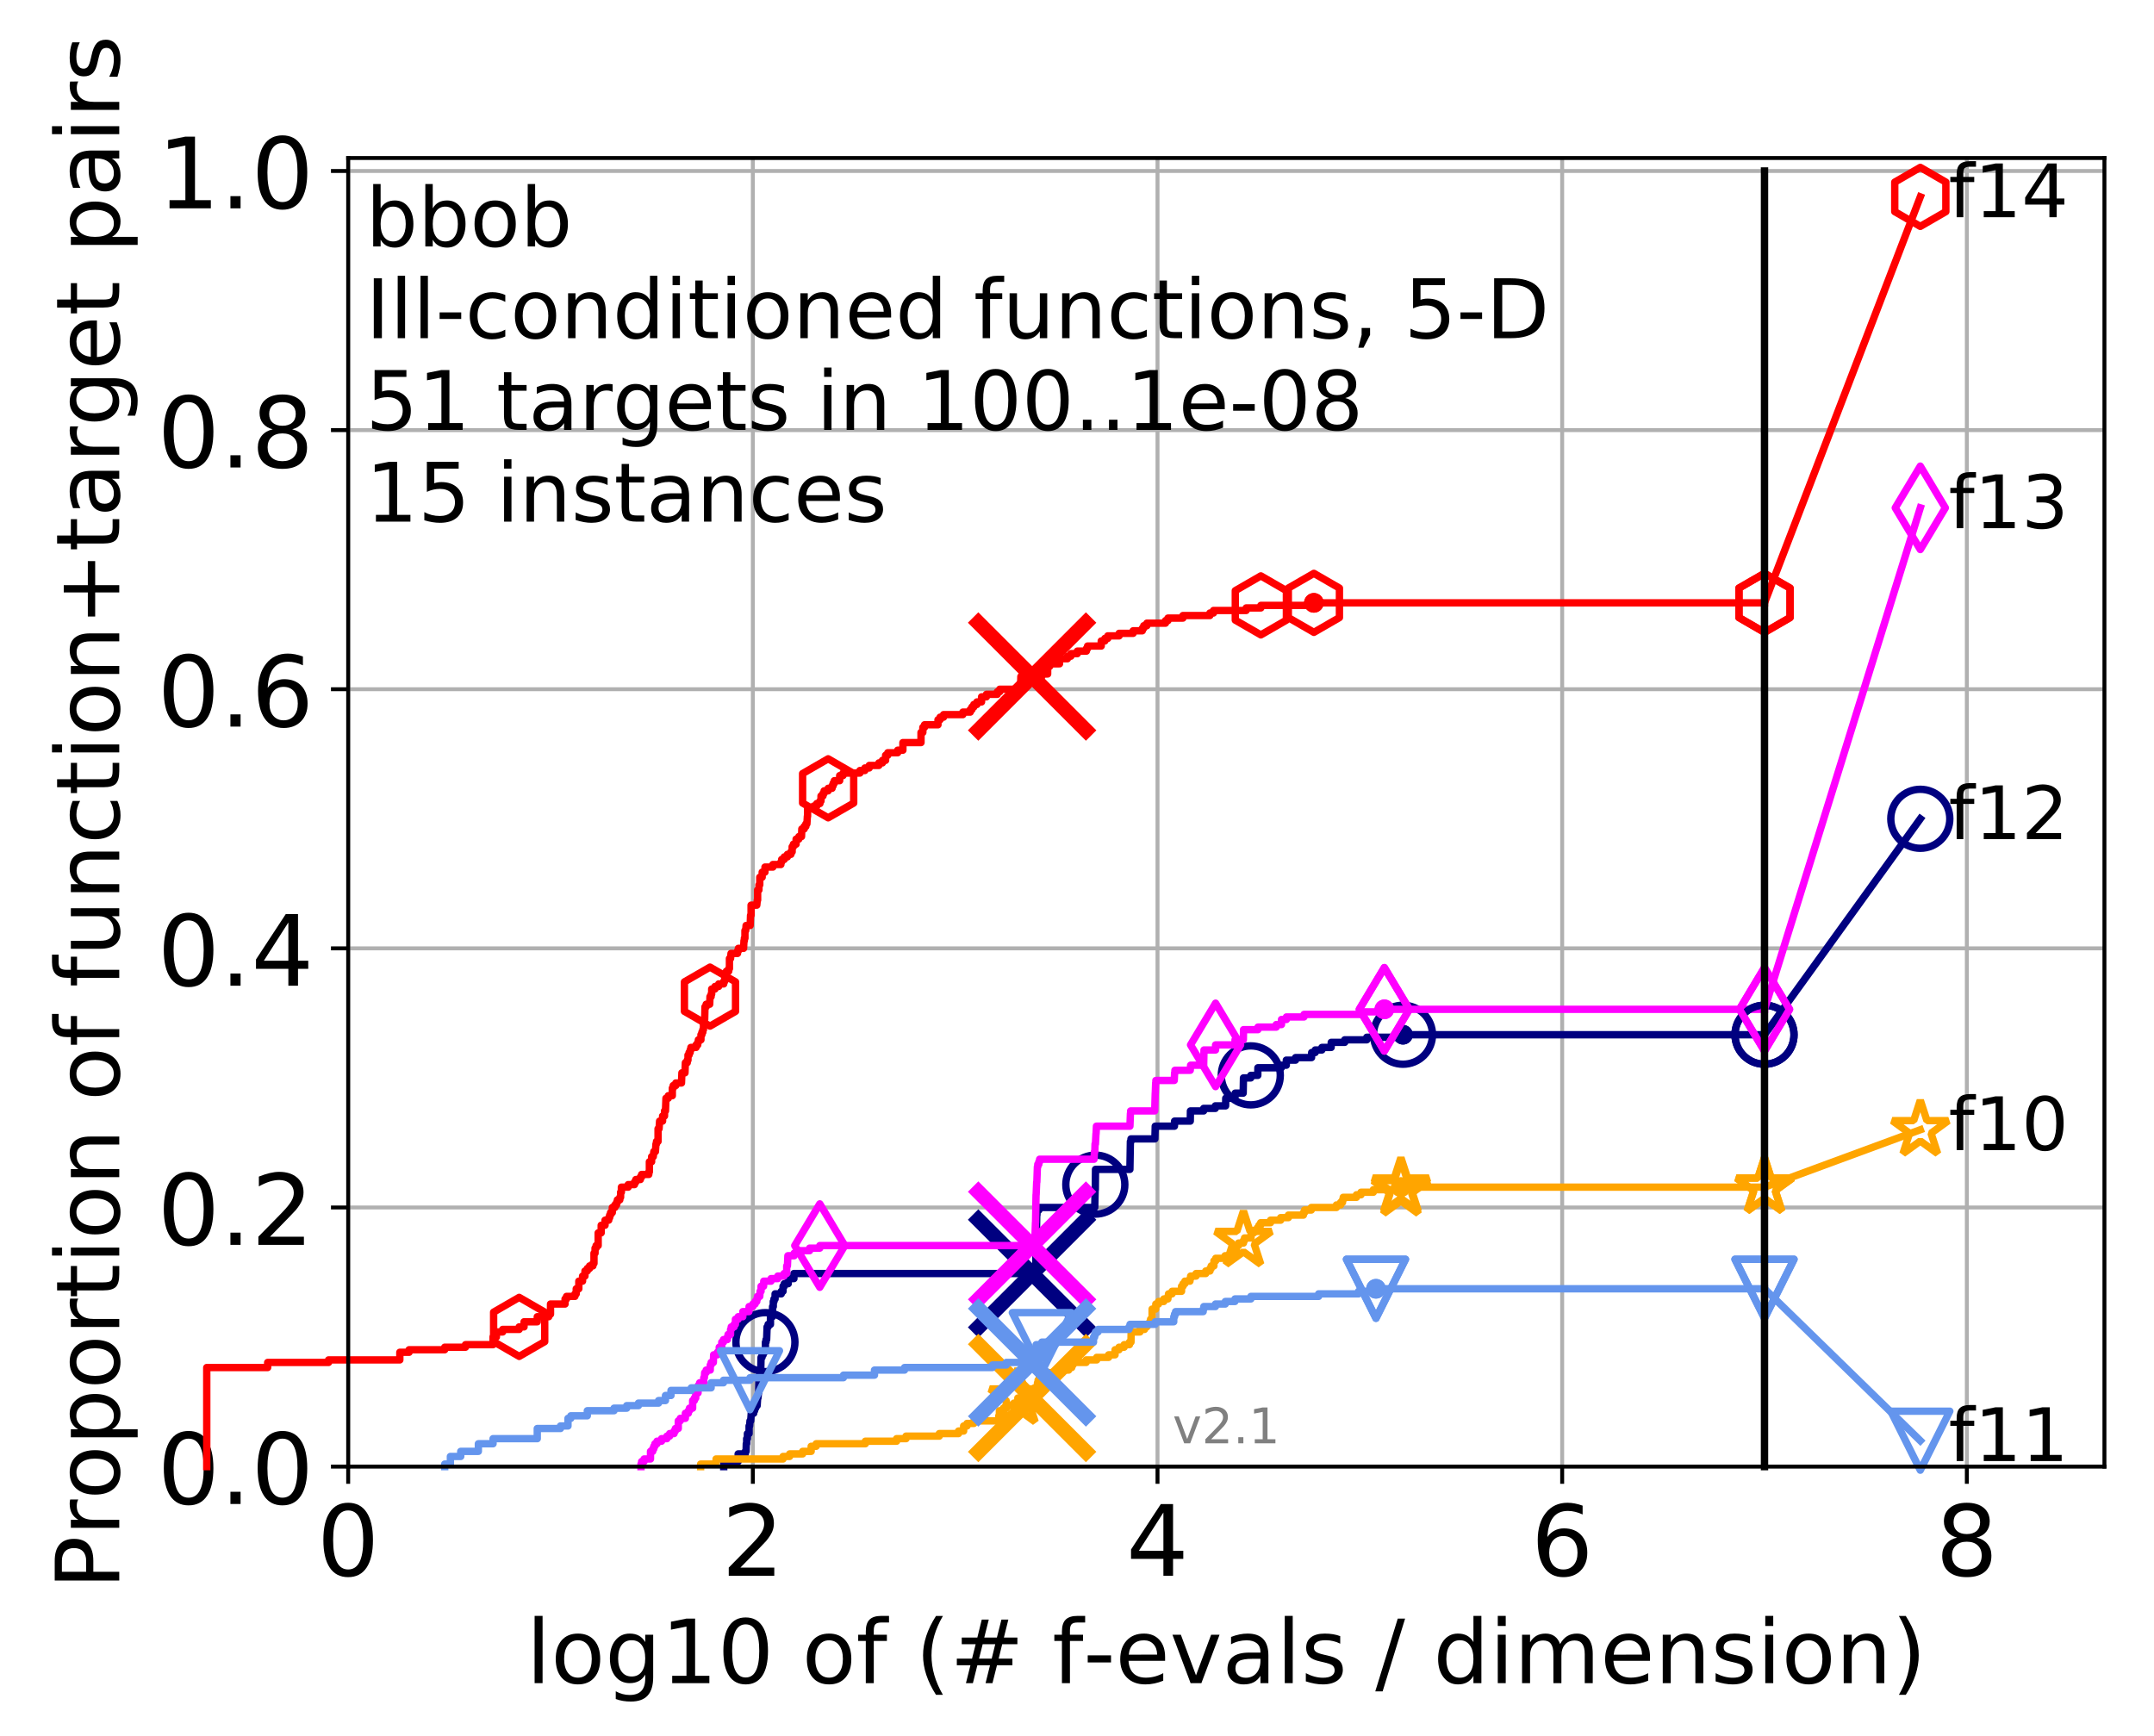 <?xml version="1.0" encoding="utf-8" standalone="no"?>
<!DOCTYPE svg PUBLIC "-//W3C//DTD SVG 1.1//EN"
  "http://www.w3.org/Graphics/SVG/1.1/DTD/svg11.dtd">
<!-- Created with matplotlib (http://matplotlib.org/) -->
<svg height="353pt" version="1.1" viewBox="0 0 438 353" width="438pt" xmlns="http://www.w3.org/2000/svg" xmlns:xlink="http://www.w3.org/1999/xlink">
 <defs>
  <style type="text/css">
*{stroke-linecap:butt;stroke-linejoin:round;}
  </style>
 </defs>
 <g id="figure_1">
  <g id="patch_1">
   <path d="M 0 353.222 
L 438.62 353.222 
L 438.62 0 
L 0 0 
z
" style="fill:#ffffff;"/>
  </g>
  <g id="axes_1">
   <g id="patch_2">
    <path d="M 70.8 298.245 
L 427.92 298.245 
L 427.92 32.133 
L 70.8 32.133 
z
" style="fill:#ffffff;"/>
   </g>
   <g id="matplotlib.axis_1">
    <g id="xtick_1">
     <g id="line2d_1">
      <path clip-path="url(#p8f4818f221)" d="M 70.8 298.245 
L 70.8 32.133 
" style="fill:none;stroke:#b0b0b0;stroke-linecap:square;stroke-width:0.8;"/>
     </g>
     <g id="line2d_2">
      <defs>
       <path d="M 0 0 
L 0 3.5 
" id="m9f59d54036" style="stroke:#000000;stroke-width:0.8;"/>
      </defs>
      <g>
       <use style="stroke:#000000;stroke-width:0.8;" x="70.8" xlink:href="#m9f59d54036" y="298.245"/>
      </g>
     </g>
     <g id="text_1">
      <!-- 0 -->
      <defs>
       <path d="M 31.781 66.406 
Q 24.172 66.406 20.328 58.906 
Q 16.5 51.422 16.5 36.375 
Q 16.5 21.391 20.328 13.891 
Q 24.172 6.391 31.781 6.391 
Q 39.453 6.391 43.281 13.891 
Q 47.125 21.391 47.125 36.375 
Q 47.125 51.422 43.281 58.906 
Q 39.453 66.406 31.781 66.406 
z
M 31.781 74.219 
Q 44.047 74.219 50.516 64.516 
Q 56.984 54.828 56.984 36.375 
Q 56.984 17.969 50.516 8.266 
Q 44.047 -1.422 31.781 -1.422 
Q 19.531 -1.422 13.062 8.266 
Q 6.594 17.969 6.594 36.375 
Q 6.594 54.828 13.062 64.516 
Q 19.531 74.219 31.781 74.219 
z
" id="DejaVuSans-30"/>
      </defs>
      <g transform="translate(64.438 320.442)scale(0.2 -0.2)">
       <use xlink:href="#DejaVuSans-30"/>
      </g>
     </g>
    </g>
    <g id="xtick_2">
     <g id="line2d_3">
      <path clip-path="url(#p8f4818f221)" d="M 153.086 298.245 
L 153.086 32.133 
" style="fill:none;stroke:#b0b0b0;stroke-linecap:square;stroke-width:0.8;"/>
     </g>
     <g id="line2d_4">
      <g>
       <use style="stroke:#000000;stroke-width:0.8;" x="153.086" xlink:href="#m9f59d54036" y="298.245"/>
      </g>
     </g>
     <g id="text_2">
      <!-- 2 -->
      <defs>
       <path d="M 19.188 8.297 
L 53.609 8.297 
L 53.609 0 
L 7.328 0 
L 7.328 8.297 
Q 12.938 14.109 22.625 23.891 
Q 32.328 33.688 34.812 36.531 
Q 39.547 41.844 41.422 45.531 
Q 43.312 49.219 43.312 52.781 
Q 43.312 58.594 39.234 62.25 
Q 35.156 65.922 28.609 65.922 
Q 23.969 65.922 18.812 64.312 
Q 13.672 62.703 7.812 59.422 
L 7.812 69.391 
Q 13.766 71.781 18.938 73 
Q 24.125 74.219 28.422 74.219 
Q 39.75 74.219 46.484 68.547 
Q 53.219 62.891 53.219 53.422 
Q 53.219 48.922 51.531 44.891 
Q 49.859 40.875 45.406 35.406 
Q 44.188 33.984 37.641 27.219 
Q 31.109 20.453 19.188 8.297 
z
" id="DejaVuSans-32"/>
      </defs>
      <g transform="translate(146.723 320.442)scale(0.2 -0.2)">
       <use xlink:href="#DejaVuSans-32"/>
      </g>
     </g>
    </g>
    <g id="xtick_3">
     <g id="line2d_5">
      <path clip-path="url(#p8f4818f221)" d="M 235.371 298.245 
L 235.371 32.133 
" style="fill:none;stroke:#b0b0b0;stroke-linecap:square;stroke-width:0.8;"/>
     </g>
     <g id="line2d_6">
      <g>
       <use style="stroke:#000000;stroke-width:0.8;" x="235.371" xlink:href="#m9f59d54036" y="298.245"/>
      </g>
     </g>
     <g id="text_3">
      <!-- 4 -->
      <defs>
       <path d="M 37.797 64.312 
L 12.891 25.391 
L 37.797 25.391 
z
M 35.203 72.906 
L 47.609 72.906 
L 47.609 25.391 
L 58.016 25.391 
L 58.016 17.188 
L 47.609 17.188 
L 47.609 0 
L 37.797 0 
L 37.797 17.188 
L 4.891 17.188 
L 4.891 26.703 
z
" id="DejaVuSans-34"/>
      </defs>
      <g transform="translate(229.009 320.442)scale(0.2 -0.2)">
       <use xlink:href="#DejaVuSans-34"/>
      </g>
     </g>
    </g>
    <g id="xtick_4">
     <g id="line2d_7">
      <path clip-path="url(#p8f4818f221)" d="M 317.657 298.245 
L 317.657 32.133 
" style="fill:none;stroke:#b0b0b0;stroke-linecap:square;stroke-width:0.8;"/>
     </g>
     <g id="line2d_8">
      <g>
       <use style="stroke:#000000;stroke-width:0.8;" x="317.657" xlink:href="#m9f59d54036" y="298.245"/>
      </g>
     </g>
     <g id="text_4">
      <!-- 6 -->
      <defs>
       <path d="M 33.016 40.375 
Q 26.375 40.375 22.484 35.828 
Q 18.609 31.297 18.609 23.391 
Q 18.609 15.531 22.484 10.953 
Q 26.375 6.391 33.016 6.391 
Q 39.656 6.391 43.531 10.953 
Q 47.406 15.531 47.406 23.391 
Q 47.406 31.297 43.531 35.828 
Q 39.656 40.375 33.016 40.375 
z
M 52.594 71.297 
L 52.594 62.312 
Q 48.875 64.062 45.094 64.984 
Q 41.312 65.922 37.594 65.922 
Q 27.828 65.922 22.672 59.328 
Q 17.531 52.734 16.797 39.406 
Q 19.672 43.656 24.016 45.922 
Q 28.375 48.188 33.594 48.188 
Q 44.578 48.188 50.953 41.516 
Q 57.328 34.859 57.328 23.391 
Q 57.328 12.156 50.688 5.359 
Q 44.047 -1.422 33.016 -1.422 
Q 20.359 -1.422 13.672 8.266 
Q 6.984 17.969 6.984 36.375 
Q 6.984 53.656 15.188 63.938 
Q 23.391 74.219 37.203 74.219 
Q 40.922 74.219 44.703 73.484 
Q 48.484 72.75 52.594 71.297 
z
" id="DejaVuSans-36"/>
      </defs>
      <g transform="translate(311.295 320.442)scale(0.2 -0.2)">
       <use xlink:href="#DejaVuSans-36"/>
      </g>
     </g>
    </g>
    <g id="xtick_5">
     <g id="line2d_9">
      <path clip-path="url(#p8f4818f221)" d="M 399.943 298.245 
L 399.943 32.133 
" style="fill:none;stroke:#b0b0b0;stroke-linecap:square;stroke-width:0.8;"/>
     </g>
     <g id="line2d_10">
      <g>
       <use style="stroke:#000000;stroke-width:0.8;" x="399.943" xlink:href="#m9f59d54036" y="298.245"/>
      </g>
     </g>
     <g id="text_5">
      <!-- 8 -->
      <defs>
       <path d="M 31.781 34.625 
Q 24.75 34.625 20.719 30.859 
Q 16.703 27.094 16.703 20.516 
Q 16.703 13.922 20.719 10.156 
Q 24.75 6.391 31.781 6.391 
Q 38.812 6.391 42.859 10.172 
Q 46.922 13.969 46.922 20.516 
Q 46.922 27.094 42.891 30.859 
Q 38.875 34.625 31.781 34.625 
z
M 21.922 38.812 
Q 15.578 40.375 12.031 44.719 
Q 8.5 49.078 8.5 55.328 
Q 8.5 64.062 14.719 69.141 
Q 20.953 74.219 31.781 74.219 
Q 42.672 74.219 48.875 69.141 
Q 55.078 64.062 55.078 55.328 
Q 55.078 49.078 51.531 44.719 
Q 48 40.375 41.703 38.812 
Q 48.828 37.156 52.797 32.312 
Q 56.781 27.484 56.781 20.516 
Q 56.781 9.906 50.312 4.234 
Q 43.844 -1.422 31.781 -1.422 
Q 19.734 -1.422 13.25 4.234 
Q 6.781 9.906 6.781 20.516 
Q 6.781 27.484 10.781 32.312 
Q 14.797 37.156 21.922 38.812 
z
M 18.312 54.391 
Q 18.312 48.734 21.844 45.562 
Q 25.391 42.391 31.781 42.391 
Q 38.141 42.391 41.719 45.562 
Q 45.312 48.734 45.312 54.391 
Q 45.312 60.062 41.719 63.234 
Q 38.141 66.406 31.781 66.406 
Q 25.391 66.406 21.844 63.234 
Q 18.312 60.062 18.312 54.391 
z
" id="DejaVuSans-38"/>
      </defs>
      <g transform="translate(393.58 320.442)scale(0.2 -0.2)">
       <use xlink:href="#DejaVuSans-38"/>
      </g>
     </g>
    </g>
    <g id="text_6">
     <!-- log10 of (# f-evals / dimension) -->
     <defs>
      <path d="M 9.422 75.984 
L 18.406 75.984 
L 18.406 0 
L 9.422 0 
z
" id="DejaVuSans-6c"/>
      <path d="M 30.609 48.391 
Q 23.391 48.391 19.188 42.75 
Q 14.984 37.109 14.984 27.297 
Q 14.984 17.484 19.156 11.844 
Q 23.344 6.203 30.609 6.203 
Q 37.797 6.203 41.984 11.859 
Q 46.188 17.531 46.188 27.297 
Q 46.188 37.016 41.984 42.703 
Q 37.797 48.391 30.609 48.391 
z
M 30.609 56 
Q 42.328 56 49.016 48.375 
Q 55.719 40.766 55.719 27.297 
Q 55.719 13.875 49.016 6.219 
Q 42.328 -1.422 30.609 -1.422 
Q 18.844 -1.422 12.172 6.219 
Q 5.516 13.875 5.516 27.297 
Q 5.516 40.766 12.172 48.375 
Q 18.844 56 30.609 56 
z
" id="DejaVuSans-6f"/>
      <path d="M 45.406 27.984 
Q 45.406 37.75 41.375 43.109 
Q 37.359 48.484 30.078 48.484 
Q 22.859 48.484 18.828 43.109 
Q 14.797 37.75 14.797 27.984 
Q 14.797 18.266 18.828 12.891 
Q 22.859 7.516 30.078 7.516 
Q 37.359 7.516 41.375 12.891 
Q 45.406 18.266 45.406 27.984 
z
M 54.391 6.781 
Q 54.391 -7.172 48.188 -13.984 
Q 42 -20.797 29.203 -20.797 
Q 24.469 -20.797 20.266 -20.094 
Q 16.062 -19.391 12.109 -17.922 
L 12.109 -9.188 
Q 16.062 -11.328 19.922 -12.344 
Q 23.781 -13.375 27.781 -13.375 
Q 36.625 -13.375 41.016 -8.766 
Q 45.406 -4.156 45.406 5.172 
L 45.406 9.625 
Q 42.625 4.781 38.281 2.391 
Q 33.938 0 27.875 0 
Q 17.828 0 11.672 7.656 
Q 5.516 15.328 5.516 27.984 
Q 5.516 40.672 11.672 48.328 
Q 17.828 56 27.875 56 
Q 33.938 56 38.281 53.609 
Q 42.625 51.219 45.406 46.391 
L 45.406 54.688 
L 54.391 54.688 
z
" id="DejaVuSans-67"/>
      <path d="M 12.406 8.297 
L 28.516 8.297 
L 28.516 63.922 
L 10.984 60.406 
L 10.984 69.391 
L 28.422 72.906 
L 38.281 72.906 
L 38.281 8.297 
L 54.391 8.297 
L 54.391 0 
L 12.406 0 
z
" id="DejaVuSans-31"/>
      <path id="DejaVuSans-20"/>
      <path d="M 37.109 75.984 
L 37.109 68.5 
L 28.516 68.5 
Q 23.688 68.5 21.797 66.547 
Q 19.922 64.594 19.922 59.516 
L 19.922 54.688 
L 34.719 54.688 
L 34.719 47.703 
L 19.922 47.703 
L 19.922 0 
L 10.891 0 
L 10.891 47.703 
L 2.297 47.703 
L 2.297 54.688 
L 10.891 54.688 
L 10.891 58.5 
Q 10.891 67.625 15.141 71.797 
Q 19.391 75.984 28.609 75.984 
z
" id="DejaVuSans-66"/>
      <path d="M 31 75.875 
Q 24.469 64.656 21.281 53.656 
Q 18.109 42.672 18.109 31.391 
Q 18.109 20.125 21.312 9.062 
Q 24.516 -2 31 -13.188 
L 23.188 -13.188 
Q 15.875 -1.703 12.234 9.375 
Q 8.594 20.453 8.594 31.391 
Q 8.594 42.281 12.203 53.312 
Q 15.828 64.359 23.188 75.875 
z
" id="DejaVuSans-28"/>
      <path d="M 51.125 44 
L 36.922 44 
L 32.812 27.688 
L 47.125 27.688 
z
M 43.797 71.781 
L 38.719 51.516 
L 52.984 51.516 
L 58.109 71.781 
L 65.922 71.781 
L 60.891 51.516 
L 76.125 51.516 
L 76.125 44 
L 58.984 44 
L 54.984 27.688 
L 70.516 27.688 
L 70.516 20.219 
L 53.078 20.219 
L 48 0 
L 40.188 0 
L 45.219 20.219 
L 30.906 20.219 
L 25.875 0 
L 18.016 0 
L 23.094 20.219 
L 7.719 20.219 
L 7.719 27.688 
L 24.906 27.688 
L 29 44 
L 13.281 44 
L 13.281 51.516 
L 30.906 51.516 
L 35.891 71.781 
z
" id="DejaVuSans-23"/>
      <path d="M 4.891 31.391 
L 31.203 31.391 
L 31.203 23.391 
L 4.891 23.391 
z
" id="DejaVuSans-2d"/>
      <path d="M 56.203 29.594 
L 56.203 25.203 
L 14.891 25.203 
Q 15.484 15.922 20.484 11.062 
Q 25.484 6.203 34.422 6.203 
Q 39.594 6.203 44.453 7.469 
Q 49.312 8.734 54.109 11.281 
L 54.109 2.781 
Q 49.266 0.734 44.188 -0.344 
Q 39.109 -1.422 33.891 -1.422 
Q 20.797 -1.422 13.156 6.188 
Q 5.516 13.812 5.516 26.812 
Q 5.516 40.234 12.766 48.109 
Q 20.016 56 32.328 56 
Q 43.359 56 49.781 48.891 
Q 56.203 41.797 56.203 29.594 
z
M 47.219 32.234 
Q 47.125 39.594 43.094 43.984 
Q 39.062 48.391 32.422 48.391 
Q 24.906 48.391 20.391 44.141 
Q 15.875 39.891 15.188 32.172 
z
" id="DejaVuSans-65"/>
      <path d="M 2.984 54.688 
L 12.5 54.688 
L 29.594 8.797 
L 46.688 54.688 
L 56.203 54.688 
L 35.688 0 
L 23.484 0 
z
" id="DejaVuSans-76"/>
      <path d="M 34.281 27.484 
Q 23.391 27.484 19.188 25 
Q 14.984 22.516 14.984 16.5 
Q 14.984 11.719 18.141 8.906 
Q 21.297 6.109 26.703 6.109 
Q 34.188 6.109 38.703 11.406 
Q 43.219 16.703 43.219 25.484 
L 43.219 27.484 
z
M 52.203 31.203 
L 52.203 0 
L 43.219 0 
L 43.219 8.297 
Q 40.141 3.328 35.547 0.953 
Q 30.953 -1.422 24.312 -1.422 
Q 15.922 -1.422 10.953 3.297 
Q 6 8.016 6 15.922 
Q 6 25.141 12.172 29.828 
Q 18.359 34.516 30.609 34.516 
L 43.219 34.516 
L 43.219 35.406 
Q 43.219 41.609 39.141 45 
Q 35.062 48.391 27.688 48.391 
Q 23 48.391 18.547 47.266 
Q 14.109 46.141 10.016 43.891 
L 10.016 52.203 
Q 14.938 54.109 19.578 55.047 
Q 24.219 56 28.609 56 
Q 40.484 56 46.344 49.844 
Q 52.203 43.703 52.203 31.203 
z
" id="DejaVuSans-61"/>
      <path d="M 44.281 53.078 
L 44.281 44.578 
Q 40.484 46.531 36.375 47.5 
Q 32.281 48.484 27.875 48.484 
Q 21.188 48.484 17.844 46.438 
Q 14.5 44.391 14.5 40.281 
Q 14.5 37.156 16.891 35.375 
Q 19.281 33.594 26.516 31.984 
L 29.594 31.297 
Q 39.156 29.25 43.188 25.516 
Q 47.219 21.781 47.219 15.094 
Q 47.219 7.469 41.188 3.016 
Q 35.156 -1.422 24.609 -1.422 
Q 20.219 -1.422 15.453 -0.562 
Q 10.688 0.297 5.422 2 
L 5.422 11.281 
Q 10.406 8.688 15.234 7.391 
Q 20.062 6.109 24.812 6.109 
Q 31.156 6.109 34.562 8.281 
Q 37.984 10.453 37.984 14.406 
Q 37.984 18.062 35.516 20.016 
Q 33.062 21.969 24.703 23.781 
L 21.578 24.516 
Q 13.234 26.266 9.516 29.906 
Q 5.812 33.547 5.812 39.891 
Q 5.812 47.609 11.281 51.797 
Q 16.75 56 26.812 56 
Q 31.781 56 36.172 55.266 
Q 40.578 54.547 44.281 53.078 
z
" id="DejaVuSans-73"/>
      <path d="M 25.391 72.906 
L 33.688 72.906 
L 8.297 -9.281 
L 0 -9.281 
z
" id="DejaVuSans-2f"/>
      <path d="M 45.406 46.391 
L 45.406 75.984 
L 54.391 75.984 
L 54.391 0 
L 45.406 0 
L 45.406 8.203 
Q 42.578 3.328 38.25 0.953 
Q 33.938 -1.422 27.875 -1.422 
Q 17.969 -1.422 11.734 6.484 
Q 5.516 14.406 5.516 27.297 
Q 5.516 40.188 11.734 48.094 
Q 17.969 56 27.875 56 
Q 33.938 56 38.25 53.625 
Q 42.578 51.266 45.406 46.391 
z
M 14.797 27.297 
Q 14.797 17.391 18.875 11.75 
Q 22.953 6.109 30.078 6.109 
Q 37.203 6.109 41.297 11.75 
Q 45.406 17.391 45.406 27.297 
Q 45.406 37.203 41.297 42.844 
Q 37.203 48.484 30.078 48.484 
Q 22.953 48.484 18.875 42.844 
Q 14.797 37.203 14.797 27.297 
z
" id="DejaVuSans-64"/>
      <path d="M 9.422 54.688 
L 18.406 54.688 
L 18.406 0 
L 9.422 0 
z
M 9.422 75.984 
L 18.406 75.984 
L 18.406 64.594 
L 9.422 64.594 
z
" id="DejaVuSans-69"/>
      <path d="M 52 44.188 
Q 55.375 50.25 60.062 53.125 
Q 64.75 56 71.094 56 
Q 79.641 56 84.281 50.016 
Q 88.922 44.047 88.922 33.016 
L 88.922 0 
L 79.891 0 
L 79.891 32.719 
Q 79.891 40.578 77.094 44.375 
Q 74.312 48.188 68.609 48.188 
Q 61.625 48.188 57.562 43.547 
Q 53.516 38.922 53.516 30.906 
L 53.516 0 
L 44.484 0 
L 44.484 32.719 
Q 44.484 40.625 41.703 44.406 
Q 38.922 48.188 33.109 48.188 
Q 26.219 48.188 22.156 43.531 
Q 18.109 38.875 18.109 30.906 
L 18.109 0 
L 9.078 0 
L 9.078 54.688 
L 18.109 54.688 
L 18.109 46.188 
Q 21.188 51.219 25.484 53.609 
Q 29.781 56 35.688 56 
Q 41.656 56 45.828 52.969 
Q 50 49.953 52 44.188 
z
" id="DejaVuSans-6d"/>
      <path d="M 54.891 33.016 
L 54.891 0 
L 45.906 0 
L 45.906 32.719 
Q 45.906 40.484 42.875 44.328 
Q 39.844 48.188 33.797 48.188 
Q 26.516 48.188 22.312 43.547 
Q 18.109 38.922 18.109 30.906 
L 18.109 0 
L 9.078 0 
L 9.078 54.688 
L 18.109 54.688 
L 18.109 46.188 
Q 21.344 51.125 25.703 53.562 
Q 30.078 56 35.797 56 
Q 45.219 56 50.047 50.172 
Q 54.891 44.344 54.891 33.016 
z
" id="DejaVuSans-6e"/>
      <path d="M 8.016 75.875 
L 15.828 75.875 
Q 23.141 64.359 26.781 53.312 
Q 30.422 42.281 30.422 31.391 
Q 30.422 20.453 26.781 9.375 
Q 23.141 -1.703 15.828 -13.188 
L 8.016 -13.188 
Q 14.5 -2 17.703 9.062 
Q 20.906 20.125 20.906 31.391 
Q 20.906 42.672 17.703 53.656 
Q 14.5 64.656 8.016 75.875 
z
" id="DejaVuSans-29"/>
     </defs>
     <g transform="translate(107.015 342.279)scale(0.18 -0.18)">
      <use xlink:href="#DejaVuSans-6c"/>
      <use x="27.783" xlink:href="#DejaVuSans-6f"/>
      <use x="88.965" xlink:href="#DejaVuSans-67"/>
      <use x="152.441" xlink:href="#DejaVuSans-31"/>
      <use x="216.064" xlink:href="#DejaVuSans-30"/>
      <use x="279.688" xlink:href="#DejaVuSans-20"/>
      <use x="311.475" xlink:href="#DejaVuSans-6f"/>
      <use x="372.656" xlink:href="#DejaVuSans-66"/>
      <use x="407.861" xlink:href="#DejaVuSans-20"/>
      <use x="439.648" xlink:href="#DejaVuSans-28"/>
      <use x="478.662" xlink:href="#DejaVuSans-23"/>
      <use x="562.451" xlink:href="#DejaVuSans-20"/>
      <use x="594.238" xlink:href="#DejaVuSans-66"/>
      <use x="629.365" xlink:href="#DejaVuSans-2d"/>
      <use x="665.449" xlink:href="#DejaVuSans-65"/>
      <use x="726.973" xlink:href="#DejaVuSans-76"/>
      <use x="786.152" xlink:href="#DejaVuSans-61"/>
      <use x="847.432" xlink:href="#DejaVuSans-6c"/>
      <use x="875.215" xlink:href="#DejaVuSans-73"/>
      <use x="927.314" xlink:href="#DejaVuSans-20"/>
      <use x="959.102" xlink:href="#DejaVuSans-2f"/>
      <use x="992.793" xlink:href="#DejaVuSans-20"/>
      <use x="1024.58" xlink:href="#DejaVuSans-64"/>
      <use x="1088.057" xlink:href="#DejaVuSans-69"/>
      <use x="1115.84" xlink:href="#DejaVuSans-6d"/>
      <use x="1213.252" xlink:href="#DejaVuSans-65"/>
      <use x="1274.775" xlink:href="#DejaVuSans-6e"/>
      <use x="1338.154" xlink:href="#DejaVuSans-73"/>
      <use x="1390.254" xlink:href="#DejaVuSans-69"/>
      <use x="1418.037" xlink:href="#DejaVuSans-6f"/>
      <use x="1479.219" xlink:href="#DejaVuSans-6e"/>
      <use x="1542.598" xlink:href="#DejaVuSans-29"/>
     </g>
    </g>
   </g>
   <g id="matplotlib.axis_2">
    <g id="ytick_1">
     <g id="line2d_11">
      <path clip-path="url(#p8f4818f221)" d="M 70.8 298.245 
L 427.92 298.245 
" style="fill:none;stroke:#b0b0b0;stroke-linecap:square;stroke-width:0.8;"/>
     </g>
     <g id="line2d_12">
      <defs>
       <path d="M 0 0 
L -3.5 0 
" id="mb951aa2ddc" style="stroke:#000000;stroke-width:0.8;"/>
      </defs>
      <g>
       <use style="stroke:#000000;stroke-width:0.8;" x="70.8" xlink:href="#mb951aa2ddc" y="298.245"/>
      </g>
     </g>
     <g id="text_7">
      <!-- 0.0 -->
      <defs>
       <path d="M 10.688 12.406 
L 21 12.406 
L 21 0 
L 10.688 0 
z
" id="DejaVuSans-2e"/>
      </defs>
      <g transform="translate(31.994 305.844)scale(0.2 -0.2)">
       <use xlink:href="#DejaVuSans-30"/>
       <use x="63.623" xlink:href="#DejaVuSans-2e"/>
       <use x="95.41" xlink:href="#DejaVuSans-30"/>
      </g>
     </g>
    </g>
    <g id="ytick_2">
     <g id="line2d_13">
      <path clip-path="url(#p8f4818f221)" d="M 70.8 245.55 
L 427.92 245.55 
" style="fill:none;stroke:#b0b0b0;stroke-linecap:square;stroke-width:0.8;"/>
     </g>
     <g id="line2d_14">
      <g>
       <use style="stroke:#000000;stroke-width:0.8;" x="70.8" xlink:href="#mb951aa2ddc" y="245.55"/>
      </g>
     </g>
     <g id="text_8">
      <!-- 0.2 -->
      <g transform="translate(31.994 253.148)scale(0.2 -0.2)">
       <use xlink:href="#DejaVuSans-30"/>
       <use x="63.623" xlink:href="#DejaVuSans-2e"/>
       <use x="95.41" xlink:href="#DejaVuSans-32"/>
      </g>
     </g>
    </g>
    <g id="ytick_3">
     <g id="line2d_15">
      <path clip-path="url(#p8f4818f221)" d="M 70.8 192.854 
L 427.92 192.854 
" style="fill:none;stroke:#b0b0b0;stroke-linecap:square;stroke-width:0.8;"/>
     </g>
     <g id="line2d_16">
      <g>
       <use style="stroke:#000000;stroke-width:0.8;" x="70.8" xlink:href="#mb951aa2ddc" y="192.854"/>
      </g>
     </g>
     <g id="text_9">
      <!-- 0.4 -->
      <g transform="translate(31.994 200.453)scale(0.2 -0.2)">
       <use xlink:href="#DejaVuSans-30"/>
       <use x="63.623" xlink:href="#DejaVuSans-2e"/>
       <use x="95.41" xlink:href="#DejaVuSans-34"/>
      </g>
     </g>
    </g>
    <g id="ytick_4">
     <g id="line2d_17">
      <path clip-path="url(#p8f4818f221)" d="M 70.8 140.159 
L 427.92 140.159 
" style="fill:none;stroke:#b0b0b0;stroke-linecap:square;stroke-width:0.8;"/>
     </g>
     <g id="line2d_18">
      <g>
       <use style="stroke:#000000;stroke-width:0.8;" x="70.8" xlink:href="#mb951aa2ddc" y="140.159"/>
      </g>
     </g>
     <g id="text_10">
      <!-- 0.6 -->
      <g transform="translate(31.994 147.757)scale(0.2 -0.2)">
       <use xlink:href="#DejaVuSans-30"/>
       <use x="63.623" xlink:href="#DejaVuSans-2e"/>
       <use x="95.41" xlink:href="#DejaVuSans-36"/>
      </g>
     </g>
    </g>
    <g id="ytick_5">
     <g id="line2d_19">
      <path clip-path="url(#p8f4818f221)" d="M 70.8 87.464 
L 427.92 87.464 
" style="fill:none;stroke:#b0b0b0;stroke-linecap:square;stroke-width:0.8;"/>
     </g>
     <g id="line2d_20">
      <g>
       <use style="stroke:#000000;stroke-width:0.8;" x="70.8" xlink:href="#mb951aa2ddc" y="87.464"/>
      </g>
     </g>
     <g id="text_11">
      <!-- 0.8 -->
      <g transform="translate(31.994 95.062)scale(0.2 -0.2)">
       <use xlink:href="#DejaVuSans-30"/>
       <use x="63.623" xlink:href="#DejaVuSans-2e"/>
       <use x="95.41" xlink:href="#DejaVuSans-38"/>
      </g>
     </g>
    </g>
    <g id="ytick_6">
     <g id="line2d_21">
      <path clip-path="url(#p8f4818f221)" d="M 70.8 34.768 
L 427.92 34.768 
" style="fill:none;stroke:#b0b0b0;stroke-linecap:square;stroke-width:0.8;"/>
     </g>
     <g id="line2d_22">
      <g>
       <use style="stroke:#000000;stroke-width:0.8;" x="70.8" xlink:href="#mb951aa2ddc" y="34.768"/>
      </g>
     </g>
     <g id="text_12">
      <!-- 1.0 -->
      <g transform="translate(31.994 42.367)scale(0.2 -0.2)">
       <use xlink:href="#DejaVuSans-31"/>
       <use x="63.623" xlink:href="#DejaVuSans-2e"/>
       <use x="95.41" xlink:href="#DejaVuSans-30"/>
      </g>
     </g>
    </g>
    <g id="text_13">
     <!-- Proportion of function+target pairs -->
     <defs>
      <path d="M 19.672 64.797 
L 19.672 37.406 
L 32.078 37.406 
Q 38.969 37.406 42.719 40.969 
Q 46.484 44.531 46.484 51.125 
Q 46.484 57.672 42.719 61.234 
Q 38.969 64.797 32.078 64.797 
z
M 9.812 72.906 
L 32.078 72.906 
Q 44.344 72.906 50.609 67.359 
Q 56.891 61.812 56.891 51.125 
Q 56.891 40.328 50.609 34.812 
Q 44.344 29.297 32.078 29.297 
L 19.672 29.297 
L 19.672 0 
L 9.812 0 
z
" id="DejaVuSans-50"/>
      <path d="M 41.109 46.297 
Q 39.594 47.172 37.812 47.578 
Q 36.031 48 33.891 48 
Q 26.266 48 22.188 43.047 
Q 18.109 38.094 18.109 28.812 
L 18.109 0 
L 9.078 0 
L 9.078 54.688 
L 18.109 54.688 
L 18.109 46.188 
Q 20.953 51.172 25.484 53.578 
Q 30.031 56 36.531 56 
Q 37.453 56 38.578 55.875 
Q 39.703 55.766 41.062 55.516 
z
" id="DejaVuSans-72"/>
      <path d="M 18.109 8.203 
L 18.109 -20.797 
L 9.078 -20.797 
L 9.078 54.688 
L 18.109 54.688 
L 18.109 46.391 
Q 20.953 51.266 25.266 53.625 
Q 29.594 56 35.594 56 
Q 45.562 56 51.781 48.094 
Q 58.016 40.188 58.016 27.297 
Q 58.016 14.406 51.781 6.484 
Q 45.562 -1.422 35.594 -1.422 
Q 29.594 -1.422 25.266 0.953 
Q 20.953 3.328 18.109 8.203 
z
M 48.688 27.297 
Q 48.688 37.203 44.609 42.844 
Q 40.531 48.484 33.406 48.484 
Q 26.266 48.484 22.188 42.844 
Q 18.109 37.203 18.109 27.297 
Q 18.109 17.391 22.188 11.75 
Q 26.266 6.109 33.406 6.109 
Q 40.531 6.109 44.609 11.75 
Q 48.688 17.391 48.688 27.297 
z
" id="DejaVuSans-70"/>
      <path d="M 18.312 70.219 
L 18.312 54.688 
L 36.812 54.688 
L 36.812 47.703 
L 18.312 47.703 
L 18.312 18.016 
Q 18.312 11.328 20.141 9.422 
Q 21.969 7.516 27.594 7.516 
L 36.812 7.516 
L 36.812 0 
L 27.594 0 
Q 17.188 0 13.234 3.875 
Q 9.281 7.766 9.281 18.016 
L 9.281 47.703 
L 2.688 47.703 
L 2.688 54.688 
L 9.281 54.688 
L 9.281 70.219 
z
" id="DejaVuSans-74"/>
      <path d="M 8.5 21.578 
L 8.5 54.688 
L 17.484 54.688 
L 17.484 21.922 
Q 17.484 14.156 20.5 10.266 
Q 23.531 6.391 29.594 6.391 
Q 36.859 6.391 41.078 11.031 
Q 45.312 15.672 45.312 23.688 
L 45.312 54.688 
L 54.297 54.688 
L 54.297 0 
L 45.312 0 
L 45.312 8.406 
Q 42.047 3.422 37.719 1 
Q 33.406 -1.422 27.688 -1.422 
Q 18.266 -1.422 13.375 4.438 
Q 8.5 10.297 8.5 21.578 
z
M 31.109 56 
z
" id="DejaVuSans-75"/>
      <path d="M 48.781 52.594 
L 48.781 44.188 
Q 44.969 46.297 41.141 47.344 
Q 37.312 48.391 33.406 48.391 
Q 24.656 48.391 19.812 42.844 
Q 14.984 37.312 14.984 27.297 
Q 14.984 17.281 19.812 11.734 
Q 24.656 6.203 33.406 6.203 
Q 37.312 6.203 41.141 7.25 
Q 44.969 8.297 48.781 10.406 
L 48.781 2.094 
Q 45.016 0.344 40.984 -0.531 
Q 36.969 -1.422 32.422 -1.422 
Q 20.062 -1.422 12.781 6.344 
Q 5.516 14.109 5.516 27.297 
Q 5.516 40.672 12.859 48.328 
Q 20.219 56 33.016 56 
Q 37.156 56 41.109 55.141 
Q 45.062 54.297 48.781 52.594 
z
" id="DejaVuSans-63"/>
      <path d="M 46 62.703 
L 46 35.5 
L 73.188 35.5 
L 73.188 27.203 
L 46 27.203 
L 46 0 
L 37.797 0 
L 37.797 27.203 
L 10.594 27.203 
L 10.594 35.5 
L 37.797 35.5 
L 37.797 62.703 
z
" id="DejaVuSans-2b"/>
     </defs>
     <g transform="translate(24.25 323.179)rotate(-90)scale(0.18 -0.18)">
      <use xlink:href="#DejaVuSans-50"/>
      <use x="60.287" xlink:href="#DejaVuSans-72"/>
      <use x="101.369" xlink:href="#DejaVuSans-6f"/>
      <use x="162.551" xlink:href="#DejaVuSans-70"/>
      <use x="226.027" xlink:href="#DejaVuSans-6f"/>
      <use x="287.209" xlink:href="#DejaVuSans-72"/>
      <use x="328.322" xlink:href="#DejaVuSans-74"/>
      <use x="367.531" xlink:href="#DejaVuSans-69"/>
      <use x="395.314" xlink:href="#DejaVuSans-6f"/>
      <use x="456.496" xlink:href="#DejaVuSans-6e"/>
      <use x="519.875" xlink:href="#DejaVuSans-20"/>
      <use x="551.662" xlink:href="#DejaVuSans-6f"/>
      <use x="612.844" xlink:href="#DejaVuSans-66"/>
      <use x="648.049" xlink:href="#DejaVuSans-20"/>
      <use x="679.836" xlink:href="#DejaVuSans-66"/>
      <use x="715.041" xlink:href="#DejaVuSans-75"/>
      <use x="778.42" xlink:href="#DejaVuSans-6e"/>
      <use x="841.799" xlink:href="#DejaVuSans-63"/>
      <use x="896.779" xlink:href="#DejaVuSans-74"/>
      <use x="935.988" xlink:href="#DejaVuSans-69"/>
      <use x="963.771" xlink:href="#DejaVuSans-6f"/>
      <use x="1024.953" xlink:href="#DejaVuSans-6e"/>
      <use x="1088.332" xlink:href="#DejaVuSans-2b"/>
      <use x="1172.121" xlink:href="#DejaVuSans-74"/>
      <use x="1211.33" xlink:href="#DejaVuSans-61"/>
      <use x="1272.609" xlink:href="#DejaVuSans-72"/>
      <use x="1313.707" xlink:href="#DejaVuSans-67"/>
      <use x="1377.184" xlink:href="#DejaVuSans-65"/>
      <use x="1438.707" xlink:href="#DejaVuSans-74"/>
      <use x="1477.916" xlink:href="#DejaVuSans-20"/>
      <use x="1509.703" xlink:href="#DejaVuSans-70"/>
      <use x="1573.18" xlink:href="#DejaVuSans-61"/>
      <use x="1634.459" xlink:href="#DejaVuSans-69"/>
      <use x="1662.242" xlink:href="#DejaVuSans-72"/>
      <use x="1703.355" xlink:href="#DejaVuSans-73"/>
     </g>
    </g>
   </g>
   <g id="line2d_23">
    <defs>
     <path d="M 0 1.5 
C 0.398 1.5 0.779 1.342 1.061 1.061 
C 1.342 0.779 1.5 0.398 1.5 0 
C 1.5 -0.398 1.342 -0.779 1.061 -1.061 
C 0.779 -1.342 0.398 -1.5 0 -1.5 
C -0.398 -1.5 -0.779 -1.342 -1.061 -1.061 
C -1.342 -0.779 -1.5 -0.398 -1.5 0 
C -1.5 0.398 -1.342 0.779 -1.061 1.061 
C -0.779 1.342 -0.398 1.5 0 1.5 
z
" id="m6657e54e9c" style="stroke:#000080;"/>
    </defs>
    <g>
     <use style="fill:#000080;stroke:#000080;" x="285.289" xlink:href="#m6657e54e9c" y="210.42"/>
     <use style="fill:#000080;stroke:#000080;" x="285.289" xlink:href="#m6657e54e9c" y="210.42"/>
    </g>
   </g>
   <g id="line2d_24">
    <path d="M 147.166 298.245 
L 147.166 297.212 
L 150.098 297.212 
L 150.098 295.662 
L 151.557 295.662 
L 151.557 295.146 
L 151.712 295.146 
L 151.751 293.596 
L 151.827 293.596 
L 151.827 292.563 
L 151.98 292.563 
L 151.98 291.529 
L 152.319 291.529 
L 152.319 289.979 
L 152.431 289.979 
L 152.505 288.946 
L 152.652 288.946 
L 152.761 287.396 
L 153.264 287.396 
L 153.264 286.88 
L 153.44 286.88 
L 153.44 286.363 
L 153.649 286.363 
L 153.649 285.846 
L 153.958 285.846 
L 154.059 284.297 
L 154.127 284.297 
L 154.228 283.263 
L 154.261 283.263 
L 154.295 280.68 
L 154.527 280.68 
L 154.56 278.614 
L 154.691 278.614 
L 154.756 276.031 
L 154.95 276.031 
L 154.95 275.514 
L 155.174 275.514 
L 155.174 274.997 
L 155.458 274.997 
L 155.458 274.481 
L 155.645 274.481 
L 155.645 272.931 
L 155.768 272.931 
L 155.768 272.414 
L 155.891 272.414 
L 155.982 269.831 
L 156.194 269.831 
L 156.194 269.315 
L 156.668 269.315 
L 156.668 267.765 
L 157.073 267.765 
L 157.101 265.698 
L 157.244 265.698 
L 157.244 264.665 
L 157.385 264.665 
L 157.385 264.148 
L 157.608 264.148 
L 157.608 263.115 
L 158.867 263.115 
L 158.867 262.598 
L 159.225 262.598 
L 159.225 261.565 
L 159.477 261.565 
L 159.477 261.049 
L 160.283 261.049 
L 160.283 260.015 
L 161.439 260.015 
L 161.439 258.982 
L 210.598 258.982 
L 210.672 253.299 
L 210.718 253.299 
L 210.81 247.1 
L 210.851 247.1 
L 210.893 246.067 
L 211.26 246.067 
L 211.26 245.55 
L 222.611 245.55 
L 222.691 241.934 
L 222.726 241.934 
L 222.765 237.801 
L 229.757 237.801 
L 229.856 232.118 
L 229.978 232.118 
L 229.978 231.601 
L 234.838 231.601 
L 234.908 229.018 
L 238.816 229.018 
L 238.843 227.985 
L 242.034 227.985 
L 242.065 225.918 
L 244.752 225.918 
L 244.752 225.402 
L 247.126 225.402 
L 247.126 224.885 
L 249.22 224.885 
L 249.247 223.335 
L 251.118 223.335 
L 251.16 222.302 
L 252.79 222.302 
L 252.85 219.202 
L 254.339 219.202 
L 254.339 218.686 
L 255.764 218.686 
L 255.783 217.136 
L 260.555 217.136 
L 260.555 216.619 
L 261.562 216.619 
L 261.562 215.586 
L 263.44 215.586 
L 263.44 215.069 
L 266.695 215.069 
L 266.719 214.036 
L 267.446 214.036 
L 267.446 213.519 
L 268.8 213.519 
L 268.8 213.003 
L 270.68 213.003 
L 270.694 211.969 
L 273.442 211.969 
L 273.442 211.453 
L 277.923 211.453 
L 277.923 210.936 
L 285.289 210.936 
L 285.289 210.42 
L 358.8 210.42 
L 358.8 210.42 
" style="fill:none;stroke:#000080;stroke-linecap:square;stroke-width:1.5;"/>
   </g>
   <g id="line2d_25">
    <defs>
     <path d="M 0 6 
C 1.591 6 3.117 5.368 4.243 4.243 
C 5.368 3.117 6 1.591 6 0 
C 6 -1.591 5.368 -3.117 4.243 -4.243 
C 3.117 -5.368 1.591 -6 0 -6 
C -1.591 -6 -3.117 -5.368 -4.243 -4.243 
C -5.368 -3.117 -6 -1.591 -6 0 
C -6 1.591 -5.368 3.117 -4.243 4.243 
C -3.117 5.368 -1.591 6 0 6 
z
" id="m50d3d429ab" style="stroke:#000080;stroke-width:1.5;"/>
    </defs>
    <g>
     <use style="fill:none;stroke:#000080;stroke-width:1.5;" x="155.645" xlink:href="#m50d3d429ab" y="272.931"/>
     <use style="fill:none;stroke:#000080;stroke-width:1.5;" x="222.726" xlink:href="#m50d3d429ab" y="240.9"/>
     <use style="fill:none;stroke:#000080;stroke-width:1.5;" x="254.339" xlink:href="#m50d3d429ab" y="218.686"/>
     <use style="fill:none;stroke:#000080;stroke-width:1.5;" x="285.289" xlink:href="#m50d3d429ab" y="210.42"/>
     <use style="fill:none;stroke:#000080;stroke-width:1.5;" x="358.8" xlink:href="#m50d3d429ab" y="210.42"/>
    </g>
   </g>
   <g id="line2d_26"/>
   <g id="line2d_27">
    <path clip-path="url(#p8f4818f221)" d="M 209.873 258.982 
" style="fill:none;stroke:#000080;stroke-linecap:square;stroke-width:1.5;"/>
    <defs>
     <path d="M -12 12 
L 12 -12 
M -12 -12 
L 12 12 
" id="m813699a35f" style="stroke:#000080;stroke-width:3;"/>
    </defs>
    <g clip-path="url(#p8f4818f221)">
     <use style="fill:#000080;stroke:#000080;stroke-width:3;" x="209.873" xlink:href="#m813699a35f" y="258.982"/>
    </g>
   </g>
   <g id="line2d_28">
    <defs>
     <path d="M 0 1.5 
C 0.398 1.5 0.779 1.342 1.061 1.061 
C 1.342 0.779 1.5 0.398 1.5 0 
C 1.5 -0.398 1.342 -0.779 1.061 -1.061 
C 0.779 -1.342 0.398 -1.5 0 -1.5 
C -0.398 -1.5 -0.779 -1.342 -1.061 -1.061 
C -1.342 -0.779 -1.5 -0.398 -1.5 0 
C -1.5 0.398 -1.342 0.779 -1.061 1.061 
C -0.779 1.342 -0.398 1.5 0 1.5 
z
" id="m1748aaee41" style="stroke:#ff00ff;"/>
    </defs>
    <g>
     <use style="fill:#ff00ff;stroke:#ff00ff;" x="281.499" xlink:href="#m1748aaee41" y="205.253"/>
     <use style="fill:#ff00ff;stroke:#ff00ff;" x="281.499" xlink:href="#m1748aaee41" y="205.253"/>
    </g>
   </g>
   <g id="line2d_29">
    <path d="M 130.34 298.245 
L 130.34 297.729 
L 130.467 297.729 
L 130.467 297.212 
L 130.967 297.212 
L 130.967 296.696 
L 132.274 296.696 
L 132.274 295.146 
L 132.726 295.146 
L 132.726 294.629 
L 132.948 294.629 
L 132.948 294.112 
L 133.167 294.112 
L 133.167 293.596 
L 133.598 293.596 
L 133.598 293.079 
L 134.53 293.079 
L 134.53 292.563 
L 135.608 292.563 
L 135.608 292.046 
L 136.169 292.046 
L 136.169 291.529 
L 137.067 291.529 
L 137.067 291.013 
L 137.328 291.013 
L 137.328 290.496 
L 137.922 290.496 
L 137.922 288.946 
L 138.335 288.946 
L 138.335 288.43 
L 139.365 288.43 
L 139.365 287.396 
L 139.971 287.396 
L 139.971 286.88 
L 140.193 286.88 
L 140.193 286.363 
L 140.843 286.363 
L 140.843 284.813 
L 141.194 284.813 
L 141.194 284.297 
L 141.47 284.297 
L 141.47 283.263 
L 141.943 283.263 
L 142.009 281.713 
L 142.273 281.713 
L 142.273 281.197 
L 143.104 281.197 
L 143.104 280.164 
L 143.229 280.164 
L 143.291 279.13 
L 143.597 279.13 
L 143.597 278.614 
L 144.428 278.614 
L 144.428 277.58 
L 144.602 277.58 
L 144.602 277.064 
L 145.055 277.064 
L 145.111 275.514 
L 145.877 275.514 
L 145.877 274.997 
L 146.247 274.997 
L 146.247 273.964 
L 146.764 273.964 
L 146.764 272.931 
L 147.116 272.931 
L 147.116 272.414 
L 147.898 272.414 
L 147.898 271.898 
L 148.04 271.898 
L 148.04 271.381 
L 148.554 271.381 
L 148.554 270.348 
L 148.692 270.348 
L 148.692 269.831 
L 149.276 269.831 
L 149.276 269.315 
L 149.54 269.315 
L 149.54 268.281 
L 150.098 268.281 
L 150.098 267.765 
L 151.044 267.765 
L 151.044 266.731 
L 152.282 266.731 
L 152.319 265.698 
L 153.086 265.698 
L 153.086 265.182 
L 153.544 265.182 
L 153.544 264.665 
L 153.889 264.665 
L 153.889 264.148 
L 154.025 264.148 
L 154.025 263.632 
L 154.494 263.632 
L 154.56 262.598 
L 154.756 262.598 
L 154.756 261.565 
L 155.27 261.565 
L 155.301 260.532 
L 156.785 260.532 
L 156.785 260.015 
L 158.154 260.015 
L 158.154 259.499 
L 159.427 259.499 
L 159.427 258.982 
L 159.97 258.982 
L 159.97 257.432 
L 160.115 257.432 
L 160.211 255.366 
L 161.484 255.366 
L 161.484 254.849 
L 162.44 254.849 
L 162.44 254.333 
L 164.63 254.333 
L 164.63 253.816 
L 166.697 253.816 
L 166.697 253.299 
L 210.278 253.299 
L 210.326 251.749 
L 210.45 251.749 
L 210.549 248.65 
L 210.571 248.65 
L 210.672 242.967 
L 210.691 242.967 
L 210.799 240.384 
L 210.835 240.384 
L 210.944 237.284 
L 211.026 237.284 
L 211.026 236.767 
L 211.24 236.767 
L 211.24 236.251 
L 211.4 236.251 
L 211.4 235.734 
L 222.462 235.734 
L 222.545 234.184 
L 222.627 234.184 
L 222.672 232.634 
L 222.749 232.634 
L 222.857 230.568 
L 222.876 230.568 
L 222.955 229.018 
L 229.763 229.018 
L 229.864 226.435 
L 229.905 226.435 
L 229.905 225.918 
L 234.8 225.918 
L 234.907 222.302 
L 234.919 222.302 
L 234.995 220.235 
L 235.038 220.235 
L 235.038 219.719 
L 238.772 219.719 
L 238.851 218.169 
L 238.913 218.169 
L 238.913 217.652 
L 242.028 217.652 
L 242.103 216.619 
L 244.758 216.619 
L 244.827 213.519 
L 247.177 213.519 
L 247.18 212.486 
L 251.126 212.486 
L 251.132 211.453 
L 252.829 211.453 
L 252.863 209.386 
L 255.795 209.386 
L 255.795 208.87 
L 259.513 208.87 
L 259.513 208.353 
L 260.581 208.353 
L 260.581 207.32 
L 261.588 207.32 
L 261.588 206.803 
L 265.163 206.803 
L 265.163 206.287 
L 276.692 206.287 
L 276.692 205.77 
L 281.499 205.77 
L 281.499 205.253 
L 358.8 205.253 
L 358.8 205.253 
" style="fill:none;stroke:#ff00ff;stroke-linecap:square;stroke-width:1.5;"/>
   </g>
   <g id="line2d_30">
    <defs>
     <path d="M -0 8.485 
L 5.091 0 
L 0 -8.485 
L -5.091 -0 
z
" id="macfb375624" style="stroke:#ff00ff;stroke-linejoin:miter;stroke-width:1.5;"/>
    </defs>
    <g>
     <use style="fill:none;stroke:#ff00ff;stroke-linejoin:miter;stroke-width:1.5;" x="166.697" xlink:href="#macfb375624" y="253.299"/>
     <use style="fill:none;stroke:#ff00ff;stroke-linejoin:miter;stroke-width:1.5;" x="247.18" xlink:href="#macfb375624" y="212.486"/>
     <use style="fill:none;stroke:#ff00ff;stroke-linejoin:miter;stroke-width:1.5;" x="281.499" xlink:href="#macfb375624" y="205.253"/>
     <use style="fill:none;stroke:#ff00ff;stroke-linejoin:miter;stroke-width:1.5;" x="281.499" xlink:href="#macfb375624" y="205.253"/>
     <use style="fill:none;stroke:#ff00ff;stroke-linejoin:miter;stroke-width:1.5;" x="358.8" xlink:href="#macfb375624" y="205.253"/>
    </g>
   </g>
   <g id="line2d_31"/>
   <g id="line2d_32">
    <path clip-path="url(#p8f4818f221)" d="M 209.873 253.299 
" style="fill:none;stroke:#ff00ff;stroke-linecap:square;stroke-width:1.5;"/>
    <defs>
     <path d="M -12 12 
L 12 -12 
M -12 -12 
L 12 12 
" id="m5735b86086" style="stroke:#ff00ff;stroke-width:3;"/>
    </defs>
    <g clip-path="url(#p8f4818f221)">
     <use style="fill:#ff00ff;stroke:#ff00ff;stroke-width:3;" x="209.873" xlink:href="#m5735b86086" y="253.299"/>
    </g>
   </g>
   <g id="line2d_33">
    <defs>
     <path d="M 0 1.5 
C 0.398 1.5 0.779 1.342 1.061 1.061 
C 1.342 0.779 1.5 0.398 1.5 0 
C 1.5 -0.398 1.342 -0.779 1.061 -1.061 
C 0.779 -1.342 0.398 -1.5 0 -1.5 
C -0.398 -1.5 -0.779 -1.342 -1.061 -1.061 
C -1.342 -0.779 -1.5 -0.398 -1.5 0 
C -1.5 0.398 -1.342 0.779 -1.061 1.061 
C -0.779 1.342 -0.398 1.5 0 1.5 
z
" id="m8ac814ca53" style="stroke:#ffa500;"/>
    </defs>
    <g>
     <use style="fill:#ffa500;stroke:#ffa500;" x="284.863" xlink:href="#m8ac814ca53" y="241.417"/>
     <use style="fill:#ffa500;stroke:#ffa500;" x="284.863" xlink:href="#m8ac814ca53" y="241.417"/>
    </g>
   </g>
   <g id="line2d_34">
    <path d="M 142.468 298.245 
L 142.468 297.729 
L 145.607 297.729 
L 145.607 296.696 
L 159.225 296.696 
L 159.225 296.179 
L 160.567 296.179 
L 160.567 295.662 
L 163.207 295.662 
L 163.207 295.146 
L 164.945 295.146 
L 164.945 294.112 
L 165.964 294.112 
L 165.964 293.596 
L 175.964 293.596 
L 175.964 293.079 
L 182.316 293.079 
L 182.316 292.563 
L 184.235 292.563 
L 184.235 292.046 
L 190.994 292.046 
L 190.994 291.529 
L 194.905 291.529 
L 194.905 291.013 
L 195.948 291.013 
L 195.948 289.979 
L 196.639 289.979 
L 196.639 289.463 
L 198.026 289.463 
L 198.026 288.946 
L 203.094 288.946 
L 203.094 287.913 
L 203.218 287.913 
L 203.218 286.88 
L 204.022 286.88 
L 204.022 286.363 
L 204.672 286.363 
L 204.672 285.846 
L 206.171 285.846 
L 206.171 285.33 
L 206.964 285.33 
L 206.968 284.297 
L 210.356 284.297 
L 210.356 282.23 
L 210.893 282.23 
L 210.97 281.197 
L 211.085 281.197 
L 211.085 280.68 
L 211.342 280.68 
L 211.342 279.13 
L 216.039 279.13 
L 216.039 278.614 
L 217.299 278.614 
L 217.299 278.097 
L 217.935 278.097 
L 217.935 277.58 
L 218.192 277.58 
L 218.192 277.064 
L 220.865 277.064 
L 220.865 276.547 
L 223.008 276.547 
L 223.008 276.031 
L 225.424 276.031 
L 225.424 275.514 
L 226.74 275.514 
L 226.74 274.481 
L 227.548 274.481 
L 227.548 273.964 
L 228.586 273.964 
L 228.586 273.448 
L 229.666 273.448 
L 229.666 272.931 
L 229.979 272.931 
L 230.006 270.864 
L 231.803 270.864 
L 231.803 270.348 
L 232.726 270.348 
L 232.726 269.831 
L 233.197 269.831 
L 233.197 269.315 
L 233.787 269.315 
L 233.787 268.798 
L 233.959 268.798 
L 233.959 268.281 
L 234.271 268.281 
L 234.271 266.215 
L 235.001 266.215 
L 235.022 265.182 
L 235.574 265.182 
L 235.574 264.665 
L 236.656 264.665 
L 236.656 264.148 
L 237.483 264.148 
L 237.483 263.632 
L 237.604 263.632 
L 237.604 263.115 
L 238.333 263.115 
L 238.333 262.598 
L 240.258 262.598 
L 240.258 261.565 
L 240.56 261.565 
L 240.56 261.049 
L 240.937 261.049 
L 240.937 260.532 
L 241.97 260.532 
L 241.97 260.015 
L 242.106 260.015 
L 242.106 259.499 
L 243.205 259.499 
L 243.205 258.982 
L 245.181 258.982 
L 245.181 258.465 
L 246.042 258.465 
L 246.042 257.949 
L 246.289 257.949 
L 246.289 257.432 
L 246.844 257.432 
L 246.844 256.399 
L 247.209 256.399 
L 247.209 255.882 
L 249.102 255.882 
L 249.102 255.366 
L 250.988 255.366 
L 250.988 254.849 
L 251.168 254.849 
L 251.168 254.333 
L 251.394 254.333 
L 251.394 253.299 
L 251.848 253.299 
L 251.848 252.783 
L 252.85 252.783 
L 252.85 252.266 
L 253.063 252.266 
L 253.063 251.749 
L 254.394 251.749 
L 254.401 250.716 
L 254.944 250.716 
L 254.944 250.2 
L 255.682 250.2 
L 255.682 249.683 
L 255.995 249.683 
L 255.995 249.166 
L 256.347 249.166 
L 256.347 248.65 
L 258.357 248.65 
L 258.357 248.133 
L 260.41 248.133 
L 260.41 247.616 
L 261.986 247.616 
L 261.986 247.1 
L 265.037 247.1 
L 265.037 246.583 
L 265.277 246.583 
L 265.277 246.067 
L 266.647 246.067 
L 266.647 245.55 
L 271.753 245.55 
L 271.753 245.033 
L 272.605 245.033 
L 272.605 244.517 
L 272.995 244.517 
L 272.995 244 
L 273.131 244 
L 273.131 243.483 
L 275.822 243.483 
L 275.822 242.967 
L 276.749 242.967 
L 276.749 242.45 
L 279.255 242.45 
L 279.255 241.934 
L 284.863 241.934 
L 284.863 241.417 
L 358.8 241.417 
L 358.8 241.417 
" style="fill:none;stroke:#ffa500;stroke-linecap:square;stroke-width:1.5;"/>
   </g>
   <g id="line2d_35">
    <defs>
     <path d="M 0 -6 
L -1.347 -1.854 
L -5.706 -1.854 
L -2.18 0.708 
L -3.527 4.854 
L -0 2.292 
L 3.527 4.854 
L 2.18 0.708 
L 5.706 -1.854 
L 1.347 -1.854 
z
" id="m5643467ee5" style="stroke:#ffa500;stroke-linejoin:bevel;stroke-width:1.5;"/>
    </defs>
    <g>
     <use style="fill:none;stroke:#ffa500;stroke-linejoin:bevel;stroke-width:1.5;" x="206.968" xlink:href="#m5643467ee5" y="284.297"/>
     <use style="fill:none;stroke:#ffa500;stroke-linejoin:bevel;stroke-width:1.5;" x="252.85" xlink:href="#m5643467ee5" y="252.266"/>
     <use style="fill:none;stroke:#ffa500;stroke-linejoin:bevel;stroke-width:1.5;" x="284.863" xlink:href="#m5643467ee5" y="241.934"/>
     <use style="fill:none;stroke:#ffa500;stroke-linejoin:bevel;stroke-width:1.5;" x="284.863" xlink:href="#m5643467ee5" y="241.417"/>
     <use style="fill:none;stroke:#ffa500;stroke-linejoin:bevel;stroke-width:1.5;" x="358.8" xlink:href="#m5643467ee5" y="241.417"/>
    </g>
   </g>
   <g id="line2d_36"/>
   <g id="line2d_37">
    <path clip-path="url(#p8f4818f221)" d="M 209.873 284.297 
" style="fill:none;stroke:#ffa500;stroke-linecap:square;stroke-width:1.5;"/>
    <defs>
     <path d="M -12 12 
L 12 -12 
M -12 -12 
L 12 12 
" id="m12b58457ce" style="stroke:#ffa500;stroke-width:3;"/>
    </defs>
    <g clip-path="url(#p8f4818f221)">
     <use style="fill:#ffa500;stroke:#ffa500;stroke-width:3;" x="209.873" xlink:href="#m12b58457ce" y="284.297"/>
    </g>
   </g>
   <g id="line2d_38">
    <defs>
     <path d="M 0 1.5 
C 0.398 1.5 0.779 1.342 1.061 1.061 
C 1.342 0.779 1.5 0.398 1.5 0 
C 1.5 -0.398 1.342 -0.779 1.061 -1.061 
C 0.779 -1.342 0.398 -1.5 0 -1.5 
C -0.398 -1.5 -0.779 -1.342 -1.061 -1.061 
C -1.342 -0.779 -1.5 -0.398 -1.5 0 
C -1.5 0.398 -1.342 0.779 -1.061 1.061 
C -0.779 1.342 -0.398 1.5 0 1.5 
z
" id="m8c3960133c" style="stroke:#6495ed;"/>
    </defs>
    <g>
     <use style="fill:#6495ed;stroke:#6495ed;" x="279.794" xlink:href="#m8c3960133c" y="262.082"/>
     <use style="fill:#6495ed;stroke:#6495ed;" x="279.794" xlink:href="#m8c3960133c" y="262.082"/>
    </g>
   </g>
   <g id="line2d_39">
    <path d="M 90.43 298.245 
L 90.43 297.729 
L 91.583 297.729 
L 91.583 296.179 
L 93.688 296.179 
L 93.688 295.146 
L 97.273 295.146 
L 97.273 293.596 
L 100.258 293.596 
L 100.258 292.563 
L 109.248 292.563 
L 109.248 290.496 
L 113.968 290.496 
L 113.968 289.979 
L 115.496 289.979 
L 115.496 288.43 
L 116.072 288.43 
L 116.072 287.913 
L 119.424 287.913 
L 119.424 286.88 
L 124.856 286.88 
L 124.856 286.363 
L 127.436 286.363 
L 127.436 285.846 
L 129.822 285.846 
L 129.822 285.33 
L 133.914 285.33 
L 133.914 284.813 
L 135.32 284.813 
L 135.32 283.78 
L 136.443 283.78 
L 136.443 282.747 
L 140.557 282.747 
L 140.557 282.23 
L 144.602 282.23 
L 144.602 281.197 
L 147.116 281.197 
L 147.116 280.68 
L 152.505 280.68 
L 152.505 280.164 
L 171.509 280.164 
L 171.509 279.647 
L 177.82 279.647 
L 177.82 278.614 
L 183.932 278.614 
L 183.932 278.097 
L 201.802 278.097 
L 201.802 277.58 
L 204.622 277.58 
L 204.622 277.064 
L 209.964 277.064 
L 209.964 276.547 
L 210.049 276.547 
L 210.049 275.514 
L 210.074 275.514 
L 210.074 274.481 
L 210.62 274.481 
L 210.62 273.964 
L 210.692 273.964 
L 210.692 273.448 
L 211.847 273.448 
L 211.847 272.931 
L 222.359 272.931 
L 222.359 271.898 
L 222.582 271.898 
L 222.582 271.381 
L 222.762 271.381 
L 222.762 270.864 
L 223.273 270.864 
L 223.273 270.348 
L 229.571 270.348 
L 229.571 269.831 
L 229.78 269.831 
L 229.78 269.315 
L 234.897 269.315 
L 234.897 268.798 
L 238.671 268.798 
L 238.671 268.281 
L 238.679 268.281 
L 238.679 267.765 
L 238.834 267.765 
L 238.834 267.248 
L 239.043 267.248 
L 239.043 266.731 
L 244.656 266.731 
L 244.656 266.215 
L 244.788 266.215 
L 244.788 265.698 
L 247.156 265.698 
L 247.156 265.182 
L 249.156 265.182 
L 249.156 264.665 
L 251.118 264.665 
L 251.118 264.148 
L 254.359 264.148 
L 254.359 263.632 
L 268.128 263.632 
L 268.128 263.115 
L 276.252 263.115 
L 276.252 262.598 
L 279.794 262.598 
L 279.794 262.082 
L 358.8 262.082 
" style="fill:none;stroke:#6495ed;stroke-linecap:square;stroke-width:1.5;"/>
   </g>
   <g id="line2d_40">
    <defs>
     <path d="M -0 6 
L 6 -6 
L -6 -6 
z
" id="m9aaa039f32" style="stroke:#6495ed;stroke-linejoin:miter;stroke-width:1.5;"/>
    </defs>
    <g>
     <use style="fill:none;stroke:#6495ed;stroke-linejoin:miter;stroke-width:1.5;" x="152.505" xlink:href="#m9aaa039f32" y="280.68"/>
     <use style="fill:none;stroke:#6495ed;stroke-linejoin:miter;stroke-width:1.5;" x="211.847" xlink:href="#m9aaa039f32" y="272.931"/>
     <use style="fill:none;stroke:#6495ed;stroke-linejoin:miter;stroke-width:1.5;" x="279.794" xlink:href="#m9aaa039f32" y="262.082"/>
     <use style="fill:none;stroke:#6495ed;stroke-linejoin:miter;stroke-width:1.5;" x="279.794" xlink:href="#m9aaa039f32" y="262.082"/>
     <use style="fill:none;stroke:#6495ed;stroke-linejoin:miter;stroke-width:1.5;" x="358.8" xlink:href="#m9aaa039f32" y="262.082"/>
    </g>
   </g>
   <g id="line2d_41"/>
   <g id="line2d_42">
    <path clip-path="url(#p8f4818f221)" d="M 209.873 277.064 
" style="fill:none;stroke:#6495ed;stroke-linecap:square;stroke-width:1.5;"/>
    <defs>
     <path d="M -12 12 
L 12 -12 
M -12 -12 
L 12 12 
" id="m9e4e4932dc" style="stroke:#6495ed;stroke-width:3;"/>
    </defs>
    <g clip-path="url(#p8f4818f221)">
     <use style="fill:#6495ed;stroke:#6495ed;stroke-width:3;" x="209.873" xlink:href="#m9e4e4932dc" y="277.064"/>
    </g>
   </g>
   <g id="line2d_43">
    <defs>
     <path d="M 0 1.5 
C 0.398 1.5 0.779 1.342 1.061 1.061 
C 1.342 0.779 1.5 0.398 1.5 0 
C 1.5 -0.398 1.342 -0.779 1.061 -1.061 
C 0.779 -1.342 0.398 -1.5 0 -1.5 
C -0.398 -1.5 -0.779 -1.342 -1.061 -1.061 
C -1.342 -0.779 -1.5 -0.398 -1.5 0 
C -1.5 0.398 -1.342 0.779 -1.061 1.061 
C -0.779 1.342 -0.398 1.5 0 1.5 
z
" id="mec32be60b9" style="stroke:#ff0000;"/>
    </defs>
    <g>
     <use style="fill:#ff0000;stroke:#ff0000;" x="267.167" xlink:href="#mec32be60b9" y="122.594"/>
     <use style="fill:#ff0000;stroke:#ff0000;" x="267.167" xlink:href="#mec32be60b9" y="122.594"/>
    </g>
   </g>
   <g id="line2d_44">
    <path d="M 42.042 298.245 
L 42.042 278.097 
L 54.428 278.097 
L 54.428 277.064 
L 66.813 277.064 
L 66.813 276.547 
L 81.303 276.547 
L 81.303 274.997 
L 83.185 274.997 
L 83.185 274.481 
L 90.43 274.481 
L 90.43 273.964 
L 94.654 273.964 
L 94.654 273.448 
L 100.258 273.448 
L 100.258 271.898 
L 100.933 271.898 
L 100.933 270.864 
L 102.21 270.864 
L 102.21 270.348 
L 105.57 270.348 
L 105.57 269.831 
L 106.563 269.831 
L 106.563 268.798 
L 109.248 268.798 
L 109.248 267.765 
L 111.582 267.765 
L 111.582 267.248 
L 111.943 267.248 
L 111.943 265.182 
L 114.9 265.182 
L 114.9 264.148 
L 115.201 264.148 
L 115.201 263.632 
L 116.904 263.632 
L 116.904 263.115 
L 117.172 263.115 
L 117.172 262.082 
L 117.698 262.082 
L 117.698 260.532 
L 118.458 260.532 
L 118.458 259.499 
L 118.948 259.499 
L 118.948 258.465 
L 119.424 258.465 
L 119.424 257.949 
L 119.889 257.949 
L 119.889 257.432 
L 120.563 257.432 
L 120.563 256.916 
L 120.782 256.916 
L 120.782 254.849 
L 120.999 254.849 
L 120.999 253.816 
L 121.213 253.816 
L 121.213 253.299 
L 121.633 253.299 
L 121.633 250.716 
L 122.246 250.716 
L 122.246 249.166 
L 123.031 249.166 
L 123.031 248.133 
L 123.784 248.133 
L 123.784 247.616 
L 123.967 247.616 
L 123.967 247.1 
L 124.149 247.1 
L 124.149 246.583 
L 124.506 246.583 
L 124.506 245.55 
L 125.029 245.55 
L 125.029 245.033 
L 125.369 245.033 
L 125.369 244.517 
L 125.537 244.517 
L 125.537 244 
L 126.031 244 
L 126.031 243.483 
L 126.193 243.483 
L 126.193 242.45 
L 126.353 242.45 
L 126.353 241.417 
L 127.734 241.417 
L 127.734 240.9 
L 129.016 240.9 
L 129.016 240.384 
L 129.289 240.384 
L 129.289 239.867 
L 130.212 239.867 
L 130.212 239.35 
L 130.467 239.35 
L 130.467 238.834 
L 131.927 238.834 
L 131.927 238.317 
L 132.043 238.317 
L 132.043 236.251 
L 132.501 236.251 
L 132.501 235.217 
L 132.837 235.217 
L 132.948 234.184 
L 133.276 234.184 
L 133.384 232.634 
L 133.491 232.634 
L 133.491 232.118 
L 133.809 232.118 
L 133.809 229.535 
L 134.018 229.535 
L 134.122 227.985 
L 134.731 227.985 
L 134.731 226.952 
L 135.126 226.952 
L 135.126 225.918 
L 135.32 225.918 
L 135.417 223.335 
L 135.891 223.335 
L 135.891 222.819 
L 136.713 222.819 
L 136.713 221.269 
L 136.891 221.269 
L 136.891 220.752 
L 137.414 220.752 
L 137.414 220.235 
L 138.578 220.235 
L 138.658 218.169 
L 139.288 218.169 
L 139.365 216.102 
L 139.746 216.102 
L 139.746 215.586 
L 139.896 215.586 
L 139.896 214.553 
L 140.119 214.553 
L 140.119 214.036 
L 140.339 214.036 
L 140.339 213.519 
L 140.485 213.519 
L 140.485 213.003 
L 141.538 213.003 
L 141.538 212.486 
L 141.876 212.486 
L 141.876 211.969 
L 142.009 211.969 
L 142.009 211.453 
L 142.533 211.453 
L 142.533 210.42 
L 142.725 210.42 
L 142.725 209.903 
L 142.916 209.903 
L 142.916 209.386 
L 143.042 209.386 
L 143.042 207.32 
L 143.291 207.32 
L 143.352 204.737 
L 143.597 204.737 
L 143.597 204.22 
L 144.312 204.22 
L 144.37 202.67 
L 144.602 202.67 
L 144.602 202.154 
L 144.716 202.154 
L 144.716 201.12 
L 145.388 201.12 
L 145.388 200.604 
L 146.142 200.604 
L 146.142 200.087 
L 147.166 200.087 
L 147.166 199.571 
L 147.364 199.571 
L 147.413 198.021 
L 147.706 198.021 
L 147.706 197.504 
L 148.182 197.504 
L 148.182 196.987 
L 148.323 196.987 
L 148.323 194.921 
L 148.554 194.921 
L 148.646 193.888 
L 149.97 193.888 
L 149.97 193.371 
L 150.14 193.371 
L 150.14 192.854 
L 151.203 192.854 
L 151.282 191.305 
L 151.361 191.305 
L 151.361 190.788 
L 151.479 190.788 
L 151.479 189.238 
L 151.635 189.238 
L 151.712 188.205 
L 152.541 188.205 
L 152.615 186.138 
L 152.725 186.138 
L 152.725 184.072 
L 153.889 184.072 
L 153.992 183.039 
L 154.059 183.039 
L 154.059 180.972 
L 154.328 180.972 
L 154.328 179.939 
L 154.494 179.939 
L 154.494 178.389 
L 154.983 178.389 
L 154.983 177.356 
L 155.552 177.356 
L 155.552 176.323 
L 157.158 176.323 
L 157.158 175.806 
L 158.789 175.806 
L 158.789 175.289 
L 158.944 175.289 
L 158.944 174.773 
L 159.477 174.773 
L 159.477 174.256 
L 160.115 174.256 
L 160.115 173.739 
L 160.824 173.739 
L 160.824 173.223 
L 161.077 173.223 
L 161.077 172.19 
L 161.327 172.19 
L 161.327 171.673 
L 161.881 171.673 
L 161.881 170.64 
L 162.44 170.64 
L 162.44 170.123 
L 162.983 170.123 
L 163.044 168.573 
L 163.529 168.573 
L 163.529 168.057 
L 163.864 168.057 
L 163.864 167.54 
L 164.078 167.54 
L 164.174 165.99 
L 164.213 165.99 
L 164.213 164.44 
L 165.435 164.44 
L 165.435 163.924 
L 166.086 163.924 
L 166.086 163.407 
L 166.73 163.407 
L 166.73 162.89 
L 166.945 162.89 
L 166.945 161.857 
L 167.352 161.857 
L 167.352 161.341 
L 167.576 161.341 
L 167.576 160.824 
L 168.398 160.824 
L 168.398 160.307 
L 169.199 160.307 
L 169.199 159.791 
L 169.415 159.791 
L 169.415 159.274 
L 169.657 159.274 
L 169.657 158.757 
L 170.74 158.757 
L 170.74 157.724 
L 171.419 157.724 
L 171.419 157.208 
L 174.857 157.208 
L 174.857 156.691 
L 175.864 156.691 
L 175.864 156.174 
L 176.751 156.174 
L 176.751 155.658 
L 178.711 155.658 
L 178.711 155.141 
L 179.437 155.141 
L 179.437 154.624 
L 180.079 154.624 
L 180.079 153.591 
L 180.524 153.591 
L 180.524 153.075 
L 182.537 153.075 
L 182.537 152.558 
L 183.598 152.558 
L 183.598 151.008 
L 187.28 151.008 
L 187.28 148.942 
L 187.655 148.942 
L 187.655 147.908 
L 187.993 147.908 
L 187.993 147.392 
L 190.731 147.392 
L 190.731 146.359 
L 191.164 146.359 
L 191.164 145.842 
L 191.867 145.842 
L 191.867 145.325 
L 195.788 145.325 
L 195.788 144.809 
L 197.295 144.809 
L 197.295 144.292 
L 197.638 144.292 
L 197.638 143.775 
L 198.02 143.775 
L 198.02 143.259 
L 198.651 143.259 
L 198.651 142.742 
L 199.591 142.742 
L 199.591 141.709 
L 200.58 141.709 
L 200.58 141.192 
L 202.793 141.192 
L 202.793 140.676 
L 203.287 140.676 
L 203.287 140.159 
L 207.528 140.159 
L 207.584 137.576 
L 211.838 137.576 
L 211.838 137.059 
L 213.033 137.059 
L 213.033 135.509 
L 213.451 135.509 
L 213.451 134.993 
L 215.447 134.993 
L 215.447 133.96 
L 217.054 133.96 
L 217.054 133.443 
L 217.757 133.443 
L 217.757 132.926 
L 219.067 132.926 
L 219.067 132.41 
L 220.911 132.41 
L 220.911 131.893 
L 221.15 131.893 
L 221.15 131.376 
L 223.929 131.376 
L 223.929 130.343 
L 224.665 130.343 
L 224.665 129.827 
L 225.261 129.827 
L 225.261 129.31 
L 227.566 129.31 
L 227.566 128.793 
L 230.413 128.793 
L 230.413 128.277 
L 232.279 128.277 
L 232.279 127.76 
L 232.574 127.76 
L 232.574 127.243 
L 233.21 127.243 
L 233.21 126.727 
L 236.994 126.727 
L 236.994 126.21 
L 237.493 126.21 
L 237.493 125.694 
L 240.535 125.694 
L 240.535 125.177 
L 246.024 125.177 
L 246.024 124.66 
L 246.758 124.66 
L 246.758 124.144 
L 253.402 124.144 
L 253.402 123.627 
L 256.384 123.627 
L 256.384 123.111 
L 267.167 123.111 
L 267.167 122.594 
L 358.8 122.594 
L 358.8 122.594 
" style="fill:none;stroke:#ff0000;stroke-linecap:square;stroke-width:1.5;"/>
   </g>
   <g id="line2d_45">
    <defs>
     <path d="M 0 -6 
L -5.196 -3 
L -5.196 3 
L -0 6 
L 5.196 3 
L 5.196 -3 
z
" id="m360bd0e5f4" style="stroke:#ff0000;stroke-linejoin:miter;stroke-width:1.5;"/>
    </defs>
    <g>
     <use style="fill:none;stroke:#ff0000;stroke-linejoin:miter;stroke-width:1.5;" x="105.57" xlink:href="#m360bd0e5f4" y="269.831"/>
     <use style="fill:none;stroke:#ff0000;stroke-linejoin:miter;stroke-width:1.5;" x="144.37" xlink:href="#m360bd0e5f4" y="202.67"/>
     <use style="fill:none;stroke:#ff0000;stroke-linejoin:miter;stroke-width:1.5;" x="168.398" xlink:href="#m360bd0e5f4" y="160.307"/>
     <use style="fill:none;stroke:#ff0000;stroke-linejoin:miter;stroke-width:1.5;" x="256.384" xlink:href="#m360bd0e5f4" y="123.111"/>
     <use style="fill:none;stroke:#ff0000;stroke-linejoin:miter;stroke-width:1.5;" x="267.167" xlink:href="#m360bd0e5f4" y="122.594"/>
     <use style="fill:none;stroke:#ff0000;stroke-linejoin:miter;stroke-width:1.5;" x="358.8" xlink:href="#m360bd0e5f4" y="122.594"/>
    </g>
   </g>
   <g id="line2d_46"/>
   <g id="line2d_47">
    <path clip-path="url(#p8f4818f221)" d="M 209.873 137.576 
" style="fill:none;stroke:#ff0000;stroke-linecap:square;stroke-width:1.5;"/>
    <defs>
     <path d="M -12 12 
L 12 -12 
M -12 -12 
L 12 12 
" id="m3c7e9f46d7" style="stroke:#ff0000;stroke-width:3;"/>
    </defs>
    <g clip-path="url(#p8f4818f221)">
     <use style="fill:#ff0000;stroke:#ff0000;stroke-width:3;" x="209.873" xlink:href="#m3c7e9f46d7" y="137.576"/>
    </g>
   </g>
   <g id="line2d_48">
    <path d="M 358.8 262.082 
L 390.48 292.976 
" style="fill:none;stroke:#6495ed;stroke-linecap:square;stroke-width:1.5;"/>
    <g>
     <use style="fill:none;stroke:#6495ed;stroke-linejoin:miter;stroke-width:1.5;" x="358.8" xlink:href="#m9aaa039f32" y="262.082"/>
     <use style="fill:none;stroke:#6495ed;stroke-linejoin:miter;stroke-width:1.5;" x="390.48" xlink:href="#m9aaa039f32" y="292.976"/>
    </g>
   </g>
   <g id="line2d_49">
    <path d="M 358.8 241.417 
L 390.48 229.741 
" style="fill:none;stroke:#ffa500;stroke-linecap:square;stroke-width:1.5;"/>
    <g>
     <use style="fill:none;stroke:#ffa500;stroke-linejoin:bevel;stroke-width:1.5;" x="358.8" xlink:href="#m5643467ee5" y="241.417"/>
     <use style="fill:none;stroke:#ffa500;stroke-linejoin:bevel;stroke-width:1.5;" x="390.48" xlink:href="#m5643467ee5" y="229.741"/>
    </g>
   </g>
   <g id="line2d_50">
    <path d="M 358.8 210.42 
L 390.48 166.507 
" style="fill:none;stroke:#000080;stroke-linecap:square;stroke-width:1.5;"/>
    <g>
     <use style="fill:none;stroke:#000080;stroke-width:1.5;" x="358.8" xlink:href="#m50d3d429ab" y="210.42"/>
     <use style="fill:none;stroke:#000080;stroke-width:1.5;" x="390.48" xlink:href="#m50d3d429ab" y="166.507"/>
    </g>
   </g>
   <g id="line2d_51">
    <path d="M 358.8 205.253 
L 390.48 103.272 
" style="fill:none;stroke:#ff00ff;stroke-linecap:square;stroke-width:1.5;"/>
    <g>
     <use style="fill:none;stroke:#ff00ff;stroke-linejoin:miter;stroke-width:1.5;" x="358.8" xlink:href="#macfb375624" y="205.253"/>
     <use style="fill:none;stroke:#ff00ff;stroke-linejoin:miter;stroke-width:1.5;" x="390.48" xlink:href="#macfb375624" y="103.272"/>
    </g>
   </g>
   <g id="line2d_52">
    <path d="M 358.8 122.594 
L 390.48 40.038 
" style="fill:none;stroke:#ff0000;stroke-linecap:square;stroke-width:1.5;"/>
    <g>
     <use style="fill:none;stroke:#ff0000;stroke-linejoin:miter;stroke-width:1.5;" x="358.8" xlink:href="#m360bd0e5f4" y="122.594"/>
     <use style="fill:none;stroke:#ff0000;stroke-linejoin:miter;stroke-width:1.5;" x="390.48" xlink:href="#m360bd0e5f4" y="40.038"/>
    </g>
   </g>
   <g id="line2d_53">
    <path d="M 358.8 298.245 
L 358.8 34.768 
" style="fill:none;stroke:#000000;stroke-linecap:square;stroke-width:1.5;"/>
   </g>
   <g id="patch_3">
    <path d="M 70.8 298.245 
L 70.8 32.133 
" style="fill:none;stroke:#000000;stroke-linecap:square;stroke-linejoin:miter;stroke-width:0.8;"/>
   </g>
   <g id="patch_4">
    <path d="M 427.92 298.245 
L 427.92 32.133 
" style="fill:none;stroke:#000000;stroke-linecap:square;stroke-linejoin:miter;stroke-width:0.8;"/>
   </g>
   <g id="patch_5">
    <path d="M 70.8 298.245 
L 427.92 298.245 
" style="fill:none;stroke:#000000;stroke-linecap:square;stroke-linejoin:miter;stroke-width:0.8;"/>
   </g>
   <g id="patch_6">
    <path d="M 70.8 32.133 
L 427.92 32.133 
" style="fill:none;stroke:#000000;stroke-linecap:square;stroke-linejoin:miter;stroke-width:0.8;"/>
   </g>
   <g id="text_14">
    <!-- f11 -->
    <g transform="translate(396.24 297.115)scale(0.15 -0.15)">
     <use xlink:href="#DejaVuSans-66"/>
     <use x="35.205" xlink:href="#DejaVuSans-31"/>
     <use x="98.828" xlink:href="#DejaVuSans-31"/>
    </g>
   </g>
   <g id="text_15">
    <!-- f10 -->
    <g transform="translate(396.24 233.88)scale(0.15 -0.15)">
     <use xlink:href="#DejaVuSans-66"/>
     <use x="35.205" xlink:href="#DejaVuSans-31"/>
     <use x="98.828" xlink:href="#DejaVuSans-30"/>
    </g>
   </g>
   <g id="text_16">
    <!-- f12 -->
    <g transform="translate(396.24 170.646)scale(0.15 -0.15)">
     <use xlink:href="#DejaVuSans-66"/>
     <use x="35.205" xlink:href="#DejaVuSans-31"/>
     <use x="98.828" xlink:href="#DejaVuSans-32"/>
    </g>
   </g>
   <g id="text_17">
    <!-- f13 -->
    <defs>
     <path d="M 40.578 39.312 
Q 47.656 37.797 51.625 33 
Q 55.609 28.219 55.609 21.188 
Q 55.609 10.406 48.188 4.484 
Q 40.766 -1.422 27.094 -1.422 
Q 22.516 -1.422 17.656 -0.516 
Q 12.797 0.391 7.625 2.203 
L 7.625 11.719 
Q 11.719 9.328 16.594 8.109 
Q 21.484 6.891 26.812 6.891 
Q 36.078 6.891 40.938 10.547 
Q 45.797 14.203 45.797 21.188 
Q 45.797 27.641 41.281 31.266 
Q 36.766 34.906 28.719 34.906 
L 20.219 34.906 
L 20.219 43.016 
L 29.109 43.016 
Q 36.375 43.016 40.234 45.922 
Q 44.094 48.828 44.094 54.297 
Q 44.094 59.906 40.109 62.906 
Q 36.141 65.922 28.719 65.922 
Q 24.656 65.922 20.016 65.031 
Q 15.375 64.156 9.812 62.312 
L 9.812 71.094 
Q 15.438 72.656 20.344 73.438 
Q 25.25 74.219 29.594 74.219 
Q 40.828 74.219 47.359 69.109 
Q 53.906 64.016 53.906 55.328 
Q 53.906 49.266 50.438 45.094 
Q 46.969 40.922 40.578 39.312 
z
" id="DejaVuSans-33"/>
    </defs>
    <g transform="translate(396.24 107.411)scale(0.15 -0.15)">
     <use xlink:href="#DejaVuSans-66"/>
     <use x="35.205" xlink:href="#DejaVuSans-31"/>
     <use x="98.828" xlink:href="#DejaVuSans-33"/>
    </g>
   </g>
   <g id="text_18">
    <!-- f14 -->
    <g transform="translate(396.24 44.177)scale(0.15 -0.15)">
     <use xlink:href="#DejaVuSans-66"/>
     <use x="35.205" xlink:href="#DejaVuSans-31"/>
     <use x="98.828" xlink:href="#DejaVuSans-34"/>
    </g>
   </g>
   <g id="text_19">
    <!-- bbob -->
    <defs>
     <path d="M 48.688 27.297 
Q 48.688 37.203 44.609 42.844 
Q 40.531 48.484 33.406 48.484 
Q 26.266 48.484 22.188 42.844 
Q 18.109 37.203 18.109 27.297 
Q 18.109 17.391 22.188 11.75 
Q 26.266 6.109 33.406 6.109 
Q 40.531 6.109 44.609 11.75 
Q 48.688 17.391 48.688 27.297 
z
M 18.109 46.391 
Q 20.953 51.266 25.266 53.625 
Q 29.594 56 35.594 56 
Q 45.562 56 51.781 48.094 
Q 58.016 40.188 58.016 27.297 
Q 58.016 14.406 51.781 6.484 
Q 45.562 -1.422 35.594 -1.422 
Q 29.594 -1.422 25.266 0.953 
Q 20.953 3.328 18.109 8.203 
L 18.109 0 
L 9.078 0 
L 9.078 75.984 
L 18.109 75.984 
z
" id="DejaVuSans-62"/>
    </defs>
    <g transform="translate(74.371 50.115)scale(0.167 -0.167)">
     <use xlink:href="#DejaVuSans-62"/>
     <use x="63.477" xlink:href="#DejaVuSans-62"/>
     <use x="126.953" xlink:href="#DejaVuSans-6f"/>
     <use x="188.135" xlink:href="#DejaVuSans-62"/>
    </g>
    <!-- Ill-conditioned functions, 5-D -->
    <defs>
     <path d="M 9.812 72.906 
L 19.672 72.906 
L 19.672 0 
L 9.812 0 
z
" id="DejaVuSans-49"/>
     <path d="M 11.719 12.406 
L 22.016 12.406 
L 22.016 4 
L 14.016 -11.625 
L 7.719 -11.625 
L 11.719 4 
z
" id="DejaVuSans-2c"/>
     <path d="M 10.797 72.906 
L 49.516 72.906 
L 49.516 64.594 
L 19.828 64.594 
L 19.828 46.734 
Q 21.969 47.469 24.109 47.828 
Q 26.266 48.188 28.422 48.188 
Q 40.625 48.188 47.75 41.5 
Q 54.891 34.812 54.891 23.391 
Q 54.891 11.625 47.562 5.094 
Q 40.234 -1.422 26.906 -1.422 
Q 22.312 -1.422 17.547 -0.641 
Q 12.797 0.141 7.719 1.703 
L 7.719 11.625 
Q 12.109 9.234 16.797 8.062 
Q 21.484 6.891 26.703 6.891 
Q 35.156 6.891 40.078 11.328 
Q 45.016 15.766 45.016 23.391 
Q 45.016 31 40.078 35.438 
Q 35.156 39.891 26.703 39.891 
Q 22.75 39.891 18.812 39.016 
Q 14.891 38.141 10.797 36.281 
z
" id="DejaVuSans-35"/>
     <path d="M 19.672 64.797 
L 19.672 8.109 
L 31.594 8.109 
Q 46.688 8.109 53.688 14.938 
Q 60.688 21.781 60.688 36.531 
Q 60.688 51.172 53.688 57.984 
Q 46.688 64.797 31.594 64.797 
z
M 9.812 72.906 
L 30.078 72.906 
Q 51.266 72.906 61.172 64.094 
Q 71.094 55.281 71.094 36.531 
Q 71.094 17.672 61.125 8.828 
Q 51.172 0 30.078 0 
L 9.812 0 
z
" id="DejaVuSans-44"/>
    </defs>
    <g transform="translate(74.371 68.77)scale(0.167 -0.167)">
     <use xlink:href="#DejaVuSans-49"/>
     <use x="29.492" xlink:href="#DejaVuSans-6c"/>
     <use x="57.275" xlink:href="#DejaVuSans-6c"/>
     <use x="85.059" xlink:href="#DejaVuSans-2d"/>
     <use x="121.143" xlink:href="#DejaVuSans-63"/>
     <use x="176.123" xlink:href="#DejaVuSans-6f"/>
     <use x="237.305" xlink:href="#DejaVuSans-6e"/>
     <use x="300.684" xlink:href="#DejaVuSans-64"/>
     <use x="364.16" xlink:href="#DejaVuSans-69"/>
     <use x="391.943" xlink:href="#DejaVuSans-74"/>
     <use x="431.152" xlink:href="#DejaVuSans-69"/>
     <use x="458.936" xlink:href="#DejaVuSans-6f"/>
     <use x="520.117" xlink:href="#DejaVuSans-6e"/>
     <use x="583.496" xlink:href="#DejaVuSans-65"/>
     <use x="645.02" xlink:href="#DejaVuSans-64"/>
     <use x="708.496" xlink:href="#DejaVuSans-20"/>
     <use x="740.283" xlink:href="#DejaVuSans-66"/>
     <use x="775.488" xlink:href="#DejaVuSans-75"/>
     <use x="838.867" xlink:href="#DejaVuSans-6e"/>
     <use x="902.246" xlink:href="#DejaVuSans-63"/>
     <use x="957.227" xlink:href="#DejaVuSans-74"/>
     <use x="996.436" xlink:href="#DejaVuSans-69"/>
     <use x="1024.219" xlink:href="#DejaVuSans-6f"/>
     <use x="1085.4" xlink:href="#DejaVuSans-6e"/>
     <use x="1148.779" xlink:href="#DejaVuSans-73"/>
     <use x="1200.879" xlink:href="#DejaVuSans-2c"/>
     <use x="1232.666" xlink:href="#DejaVuSans-20"/>
     <use x="1264.453" xlink:href="#DejaVuSans-35"/>
     <use x="1328.076" xlink:href="#DejaVuSans-2d"/>
     <use x="1364.16" xlink:href="#DejaVuSans-44"/>
    </g>
    <!-- 51 targets in 100..1e-08 -->
    <g transform="translate(74.371 87.426)scale(0.167 -0.167)">
     <use xlink:href="#DejaVuSans-35"/>
     <use x="63.623" xlink:href="#DejaVuSans-31"/>
     <use x="127.246" xlink:href="#DejaVuSans-20"/>
     <use x="159.033" xlink:href="#DejaVuSans-74"/>
     <use x="198.242" xlink:href="#DejaVuSans-61"/>
     <use x="259.521" xlink:href="#DejaVuSans-72"/>
     <use x="300.619" xlink:href="#DejaVuSans-67"/>
     <use x="364.096" xlink:href="#DejaVuSans-65"/>
     <use x="425.619" xlink:href="#DejaVuSans-74"/>
     <use x="464.828" xlink:href="#DejaVuSans-73"/>
     <use x="516.928" xlink:href="#DejaVuSans-20"/>
     <use x="548.715" xlink:href="#DejaVuSans-69"/>
     <use x="576.498" xlink:href="#DejaVuSans-6e"/>
     <use x="639.877" xlink:href="#DejaVuSans-20"/>
     <use x="671.664" xlink:href="#DejaVuSans-31"/>
     <use x="735.287" xlink:href="#DejaVuSans-30"/>
     <use x="798.91" xlink:href="#DejaVuSans-30"/>
     <use x="862.533" xlink:href="#DejaVuSans-2e"/>
     <use x="894.32" xlink:href="#DejaVuSans-2e"/>
     <use x="926.107" xlink:href="#DejaVuSans-31"/>
     <use x="989.73" xlink:href="#DejaVuSans-65"/>
     <use x="1051.254" xlink:href="#DejaVuSans-2d"/>
     <use x="1087.338" xlink:href="#DejaVuSans-30"/>
     <use x="1150.961" xlink:href="#DejaVuSans-38"/>
    </g>
    <!-- 15 instances -->
    <g transform="translate(74.371 106.081)scale(0.167 -0.167)">
     <use xlink:href="#DejaVuSans-31"/>
     <use x="63.623" xlink:href="#DejaVuSans-35"/>
     <use x="127.246" xlink:href="#DejaVuSans-20"/>
     <use x="159.033" xlink:href="#DejaVuSans-69"/>
     <use x="186.816" xlink:href="#DejaVuSans-6e"/>
     <use x="250.195" xlink:href="#DejaVuSans-73"/>
     <use x="302.295" xlink:href="#DejaVuSans-74"/>
     <use x="341.504" xlink:href="#DejaVuSans-61"/>
     <use x="402.783" xlink:href="#DejaVuSans-6e"/>
     <use x="466.162" xlink:href="#DejaVuSans-63"/>
     <use x="521.143" xlink:href="#DejaVuSans-65"/>
     <use x="582.666" xlink:href="#DejaVuSans-73"/>
    </g>
   </g>
   <g id="text_20">
    <!-- v2.1 -->
    <g style="fill:#808080;" transform="translate(238.449 293.505)scale(0.1 -0.1)">
     <use xlink:href="#DejaVuSans-76"/>
     <use x="59.18" xlink:href="#DejaVuSans-32"/>
     <use x="122.803" xlink:href="#DejaVuSans-2e"/>
     <use x="154.59" xlink:href="#DejaVuSans-31"/>
    </g>
   </g>
  </g>
 </g>
 <defs>
  <clipPath id="p8f4818f221">
   <rect height="266.112" width="357.12" x="70.8" y="32.133"/>
  </clipPath>
 </defs>
</svg>
